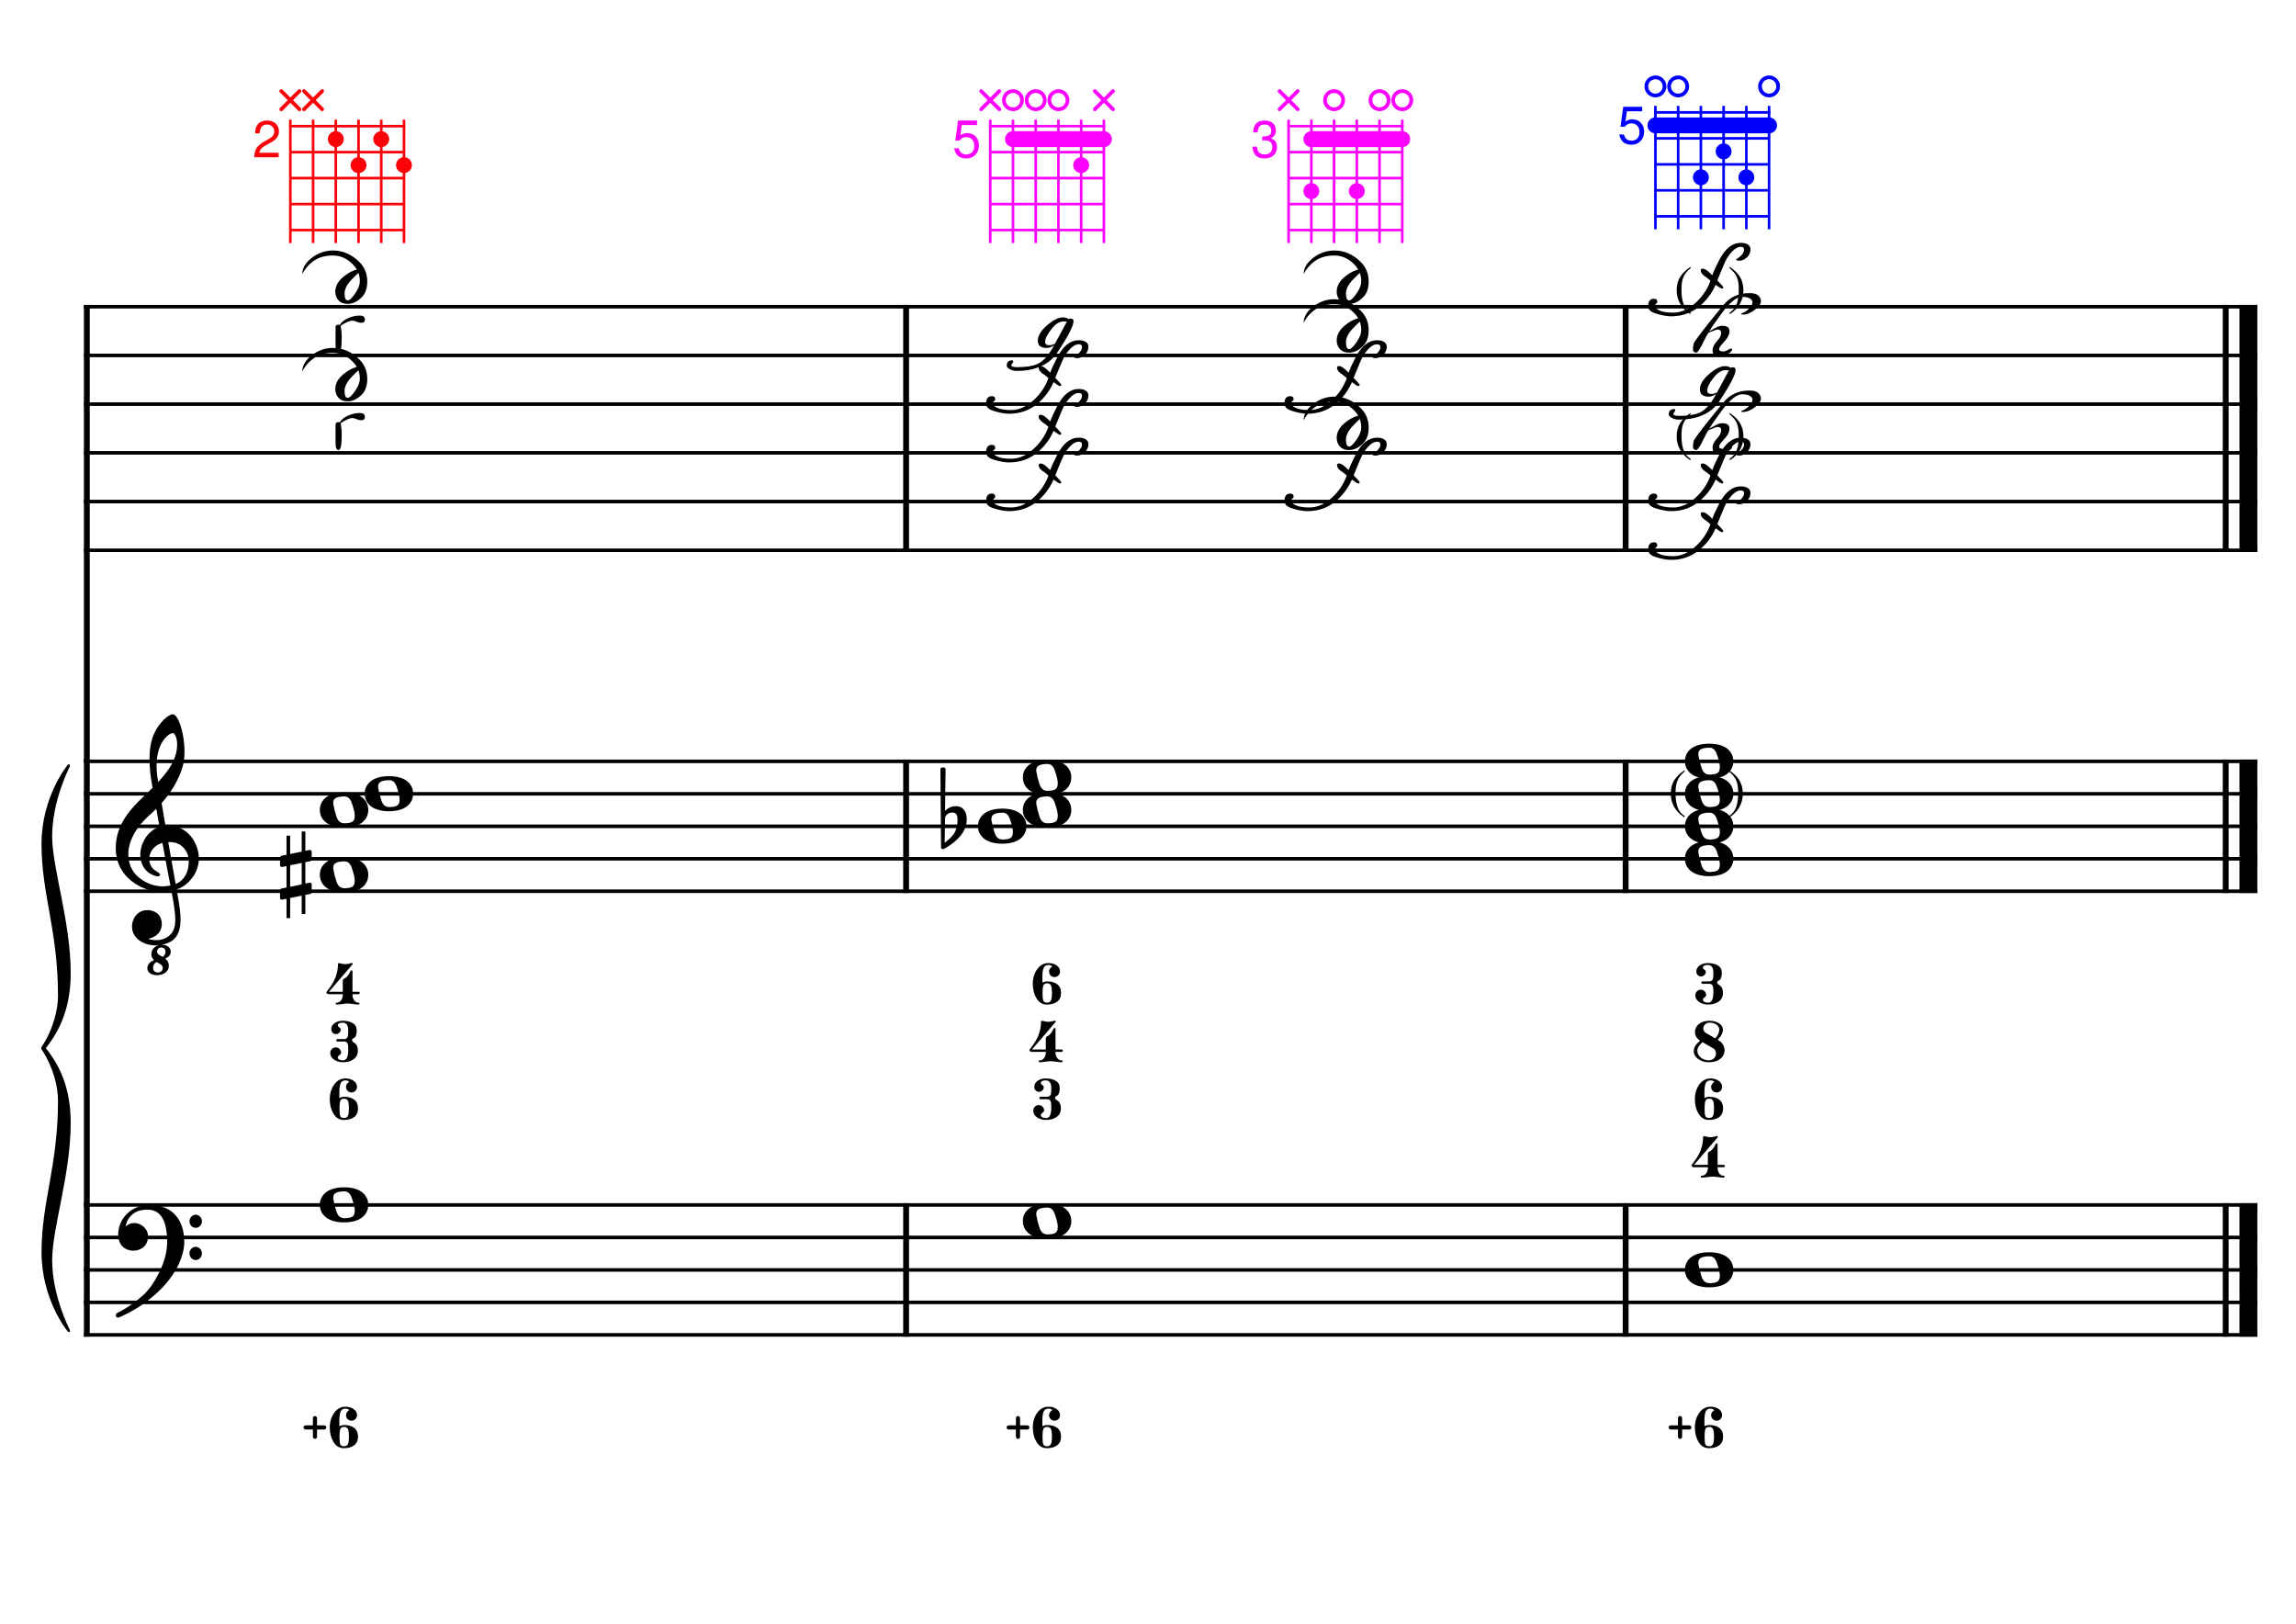<?xml version="1.0" encoding="UTF-8" standalone="no"?>
<svg width="4209.44px" height="2976.38px" viewBox="0 0 4209.44 2976.38"
 xmlns="http://www.w3.org/2000/svg" xmlns:xlink="http://www.w3.org/1999/xlink" version="1.2" baseProfile="tiny">
<title>Accords (32)</title>
<desc>Generated by MuseScore 3.6.2</desc>
<polyline class="StaffLines" fill="none" stroke="#000000" stroke-width="6.55" stroke-linejoin="bevel" points="153.819,562.22 4138.58,562.22"/>
<polyline class="StaffLines" fill="none" stroke="#000000" stroke-width="6.55" stroke-linejoin="bevel" points="153.819,651.511 4138.58,651.511"/>
<polyline class="StaffLines" fill="none" stroke="#000000" stroke-width="6.55" stroke-linejoin="bevel" points="153.819,740.803 4138.58,740.803"/>
<polyline class="StaffLines" fill="none" stroke="#000000" stroke-width="6.55" stroke-linejoin="bevel" points="153.819,830.094 4138.58,830.094"/>
<polyline class="StaffLines" fill="none" stroke="#000000" stroke-width="6.55" stroke-linejoin="bevel" points="153.819,919.386 4138.58,919.386"/>
<polyline class="StaffLines" fill="none" stroke="#000000" stroke-width="6.55" stroke-linejoin="bevel" points="153.819,1008.68 4138.58,1008.68"/>
<polyline class="StaffLines" fill="none" stroke="#000000" stroke-width="6.55" stroke-linejoin="bevel" points="153.819,1395.61 4138.58,1395.61"/>
<polyline class="StaffLines" fill="none" stroke="#000000" stroke-width="6.55" stroke-linejoin="bevel" points="153.819,1455.13 4138.58,1455.13"/>
<polyline class="StaffLines" fill="none" stroke="#000000" stroke-width="6.55" stroke-linejoin="bevel" points="153.819,1514.66 4138.58,1514.66"/>
<polyline class="StaffLines" fill="none" stroke="#000000" stroke-width="6.55" stroke-linejoin="bevel" points="153.819,1574.19 4138.58,1574.19"/>
<polyline class="StaffLines" fill="none" stroke="#000000" stroke-width="6.55" stroke-linejoin="bevel" points="153.819,1633.72 4138.58,1633.72"/>
<polyline class="StaffLines" fill="none" stroke="#000000" stroke-width="6.55" stroke-linejoin="bevel" points="153.819,2208.81 4138.58,2208.81"/>
<polyline class="StaffLines" fill="none" stroke="#000000" stroke-width="6.55" stroke-linejoin="bevel" points="153.819,2268.34 4138.58,2268.34"/>
<polyline class="StaffLines" fill="none" stroke="#000000" stroke-width="6.55" stroke-linejoin="bevel" points="153.819,2327.86 4138.58,2327.86"/>
<polyline class="StaffLines" fill="none" stroke="#000000" stroke-width="6.55" stroke-linejoin="bevel" points="153.819,2387.39 4138.58,2387.39"/>
<polyline class="StaffLines" fill="none" stroke="#000000" stroke-width="6.55" stroke-linejoin="bevel" points="153.819,2446.92 4138.58,2446.92"/>
<path class="Symbol" transform="matrix(2.381,0,0,2.381,3063.14,1455.13)" d="M0,-0.1 C0,7.7 4,14 10.4,18.1 L10.9,17.4 C7.5,14.8 6.3,13.3 5.2,10.1 C4.2,7.2 3.7,4 3.7,-0.2 C3.7,-8.1 4.8,-12.3 10.9,-17.4 L10.5,-18.1 C3.9,-13.6 0,-8.5 0,-0.1"/>
<path class="Symbol" transform="matrix(2.381,0,0,2.381,3177.9,1455.13)" d="M3.7,-0.2 C3.7,4 3.2,7.2 2.2,10.1 C1,13.3 -0.2,14.8 -3.6,17.4 L-3,18.1 C3.4,14.1 7.3,7.6 7.3,-0.1 C7.3,-8.4 3.4,-13.8 -3.2,-18.1 L-3.6,-17.4 C2.6,-12.4 3.7,-8.1 3.7,-0.2"/>
<path class="Symbol" transform="matrix(2.381,0,0,2.381,3073.98,800.33)" d="M0,-0.1 C0,7.7 4,14 10.4,18.1 L10.9,17.4 C7.5,14.8 6.3,13.3 5.2,10.1 C4.2,7.2 3.7,4 3.7,-0.2 C3.7,-8.1 4.8,-12.3 10.9,-17.4 L10.5,-18.1 C3.9,-13.6 0,-8.5 0,-0.1"/>
<path class="Symbol" transform="matrix(2.381,0,0,2.381,3178.99,800.33)" d="M3.7,-0.2 C3.7,4 3.2,7.2 2.2,10.1 C1,13.3 -0.2,14.8 -3.6,17.4 L-3,18.1 C3.4,14.1 7.3,7.6 7.3,-0.1 C7.3,-8.4 3.4,-13.8 -3.2,-18.1 L-3.6,-17.4 C2.6,-12.4 3.7,-8.1 3.7,-0.2"/>
<path class="Symbol" transform="matrix(2.381,0,0,2.381,3073.98,532.456)" d="M0,-0.1 C0,7.7 4,14 10.4,18.1 L10.9,17.4 C7.5,14.8 6.3,13.3 5.2,10.1 C4.2,7.2 3.7,4 3.7,-0.2 C3.7,-8.1 4.8,-12.3 10.9,-17.4 L10.5,-18.1 C3.9,-13.6 0,-8.5 0,-0.1"/>
<path class="Symbol" transform="matrix(2.381,0,0,2.381,3178.99,532.456)" d="M3.7,-0.2 C3.7,4 3.2,7.2 2.2,10.1 C1,13.3 -0.2,14.8 -3.6,17.4 L-3,18.1 C3.4,14.1 7.3,7.6 7.3,-0.1 C7.3,-8.4 3.4,-13.8 -3.2,-18.1 L-3.6,-17.4 C2.6,-12.4 3.7,-8.1 3.7,-0.2"/>
<polyline class="BarLine" fill="none" stroke="#000000" stroke-width="10.71" stroke-linejoin="bevel" points="159.176,2205.54 159.176,2450.19"/>
<polyline class="BarLine" fill="none" stroke="#000000" stroke-width="10.71" stroke-linejoin="bevel" points="1661.23,2205.54 1661.23,2450.19"/>
<polyline class="BarLine" fill="none" stroke="#000000" stroke-width="10.71" stroke-linejoin="bevel" points="2980.4,2205.54 2980.4,2450.19"/>
<polyline class="BarLine" fill="none" stroke="#000000" stroke-width="10.71" stroke-linejoin="bevel" points="4080.54,2205.54 4080.54,2450.19"/>
<polyline class="BarLine" fill="none" stroke="#000000" stroke-width="32.74" stroke-linejoin="bevel" points="4122.21,2205.54 4122.21,2450.19"/>
<polyline class="BarLine" fill="none" stroke="#000000" stroke-width="10.71" stroke-linejoin="bevel" points="159.176,1392.33 159.176,2208.81"/>
<polyline class="BarLine" fill="none" stroke="#000000" stroke-width="10.71" stroke-linejoin="bevel" points="1661.23,1392.33 1661.23,1636.99"/>
<polyline class="BarLine" fill="none" stroke="#000000" stroke-width="10.71" stroke-linejoin="bevel" points="2980.4,1392.33 2980.4,1636.99"/>
<polyline class="BarLine" fill="none" stroke="#000000" stroke-width="10.71" stroke-linejoin="bevel" points="4080.54,1392.33 4080.54,1636.99"/>
<polyline class="BarLine" fill="none" stroke="#000000" stroke-width="32.74" stroke-linejoin="bevel" points="4122.21,1392.33 4122.21,1636.99"/>
<polyline class="BarLine" fill="none" stroke="#000000" stroke-width="10.71" stroke-linejoin="bevel" points="159.176,558.946 159.176,1395.61"/>
<polyline class="BarLine" fill="none" stroke="#000000" stroke-width="10.71" stroke-linejoin="bevel" points="1661.23,558.946 1661.23,1011.95"/>
<polyline class="BarLine" fill="none" stroke="#000000" stroke-width="10.71" stroke-linejoin="bevel" points="2980.4,558.946 2980.4,1011.95"/>
<polyline class="BarLine" fill="none" stroke="#000000" stroke-width="10.71" stroke-linejoin="bevel" points="4080.54,558.946 4080.54,1011.95"/>
<polyline class="BarLine" fill="none" stroke="#000000" stroke-width="32.74" stroke-linejoin="bevel" points="4122.21,558.946 4122.21,1011.95"/>
<path class="Accidental" transform="matrix(2.381,0,0,2.381,513.384,1603.95)" d="M23.3,-10.6 C23.9,-10.7 24.4,-11.4 24.4,-12 L24.4,-17.9 C24.4,-18.7 23.8,-19.3 23,-19.3 L22.8,-19.3 L19.5,-18.6 L19.5,-33.5 L16.7,-33.5 L16.7,-18 L7.8,-16.2 L7.8,-30.3 L5,-30.3 L5,-15.6 L1.1,-14.8 C0.5,-14.7 0,-14 0,-13.4 L0,-13.2 L0,-7.4 L0,-7.6 C0,-6.8 0.6,-6.2 1.4,-6.2 L1.7,-6.2 L5,-6.9 L5,9.6 L1.1,10.4 C0.5,10.5 0,11.2 0,11.8 L0,17.6 C0,18.4 0.6,19 1.4,19 L1.7,19 L5,18.3 L5,33.2 L7.8,33.2 L7.8,17.7 L16.7,15.9 L16.7,30 L19.5,30 L19.5,15.3 L23.3,14.6 C23.9,14.5 24.4,13.8 24.4,13.2 L24.4,7.3 C24.4,6.5 23.8,5.9 23,5.9 L22.8,5.9 L19.5,6.6 L19.5,-9.9 L23.3,-10.6 M7.8,9.1 L7.8,-7.5 L16.7,-9.3 L16.7,7.2 L7.8,9.1 "/>
<path class="Accidental" transform="matrix(2.381,0,0,2.381,1724.09,1514.66)" d="M20.1,-7.9 C19.5,-11.8 17.1,-15.5 12,-15.5 C7,-15.5 4.1,-12.4 3.6,-11.8 L4,-43.9 C4,-44.7 3.4,-45.3 2.6,-45.3 L1.4,-45.3 C0.6,-45.3 0,-44.7 0,-43.9 L0.5,16.2 C0.5,17 1.1,17.6 1.9,17.6 C2.1,17.6 2.5,17.5 2.7,17.4 C3.1,17.2 9.6,14 15,7.9 C18.8,3.6 20.3,-1.3 20.3,-5.4 C20.3,-6.3 20.2,-7.1 20.1,-7.9 M13.2,-4 C13.2,-2.5 12.8,2.1 10.3,5.9 C8.6,8.5 5.2,11.2 3.3,12.7 L3.6,-6.8 C3.8,-7.7 5.3,-10.6 9.3,-10.6 C12.9,-10.6 13.2,-7.2 13.2,-5.1 L13.2,-4 "/>
<path class="Note" transform="matrix(2.381,0,0,2.381,586.361,2208.81)" d="M18.7,-13.6 C4.9,-13.6 0,-6.6 0,-0.1 C0,6.4 4.9,13.4 18.7,13.4 C32.5,13.4 37.3,6.4 37.3,-0.1 C37.3,-6.6 32.5,-13.6 18.7,-13.6 M10.4,-4.5 C10.3,-4.9 10.3,-5.3 10.3,-5.7 C10.3,-6.5 10.5,-7.3 10.9,-8 C11.6,-9 12.8,-9.7 14.3,-10 C15.6,-10.3 16.3,-10.5 18.9,-10.5 L19,-10.5 C23,-10.5 24.3,-6.8 25.4,-3 L25.7,-2 C26.5,0.6 26.9,2.8 26.9,4.5 C26.9,5.7 26.7,6.8 26.3,7.6 C25.7,8.7 24.7,9.4 23,9.8 C22.1,10 20.6,10.1 20.6,10.1 C20.1,10.1 19.7,10.2 19.3,10.2 C16.1,10.2 14.1,9 12.7,4.7 C11.5,1 11.3,-0.1 10.4,-4.5"/>
<path class="Note" transform="matrix(2.381,0,0,2.381,1875.28,2238.57)" d="M18.7,-13.6 C4.9,-13.6 0,-6.6 0,-0.1 C0,6.4 4.9,13.4 18.7,13.4 C32.5,13.4 37.3,6.4 37.3,-0.1 C37.3,-6.6 32.5,-13.6 18.7,-13.6 M10.4,-4.5 C10.3,-4.9 10.3,-5.3 10.3,-5.7 C10.3,-6.5 10.5,-7.3 10.9,-8 C11.6,-9 12.8,-9.7 14.3,-10 C15.6,-10.3 16.3,-10.5 18.9,-10.5 L19,-10.5 C23,-10.5 24.3,-6.8 25.4,-3 L25.7,-2 C26.5,0.6 26.9,2.8 26.9,4.5 C26.9,5.7 26.7,6.8 26.3,7.6 C25.7,8.7 24.7,9.4 23,9.8 C22.1,10 20.6,10.1 20.6,10.1 C20.1,10.1 19.7,10.2 19.3,10.2 C16.1,10.2 14.1,9 12.7,4.7 C11.5,1 11.3,-0.1 10.4,-4.5"/>
<path class="Note" transform="matrix(2.381,0,0,2.381,3089.09,2327.86)" d="M18.7,-13.6 C4.9,-13.6 0,-6.6 0,-0.1 C0,6.4 4.9,13.4 18.7,13.4 C32.5,13.4 37.3,6.4 37.3,-0.1 C37.3,-6.6 32.5,-13.6 18.7,-13.6 M10.4,-4.5 C10.3,-4.9 10.3,-5.3 10.3,-5.7 C10.3,-6.5 10.5,-7.3 10.9,-8 C11.6,-9 12.8,-9.7 14.3,-10 C15.6,-10.3 16.3,-10.5 18.9,-10.5 L19,-10.5 C23,-10.5 24.3,-6.8 25.4,-3 L25.7,-2 C26.5,0.6 26.9,2.8 26.9,4.5 C26.9,5.7 26.7,6.8 26.3,7.6 C25.7,8.7 24.7,9.4 23,9.8 C22.1,10 20.6,10.1 20.6,10.1 C20.1,10.1 19.7,10.2 19.3,10.2 C16.1,10.2 14.1,9 12.7,4.7 C11.5,1 11.3,-0.1 10.4,-4.5"/>
<path class="Note" transform="matrix(2.381,0,0,2.381,586.361,1603.95)" d="M18.7,-13.6 C4.9,-13.6 0,-6.6 0,-0.1 C0,6.4 4.9,13.4 18.7,13.4 C32.5,13.4 37.3,6.4 37.3,-0.1 C37.3,-6.6 32.5,-13.6 18.7,-13.6 M10.4,-4.5 C10.3,-4.9 10.3,-5.3 10.3,-5.7 C10.3,-6.5 10.5,-7.3 10.9,-8 C11.6,-9 12.8,-9.7 14.3,-10 C15.6,-10.3 16.3,-10.5 18.9,-10.5 L19,-10.5 C23,-10.5 24.3,-6.8 25.4,-3 L25.7,-2 C26.5,0.6 26.9,2.8 26.9,4.5 C26.9,5.7 26.7,6.8 26.3,7.6 C25.7,8.7 24.7,9.4 23,9.8 C22.1,10 20.6,10.1 20.6,10.1 C20.1,10.1 19.7,10.2 19.3,10.2 C16.1,10.2 14.1,9 12.7,4.7 C11.5,1 11.3,-0.1 10.4,-4.5"/>
<path class="Note" transform="matrix(2.381,0,0,2.381,586.361,1484.9)" d="M18.7,-13.6 C4.9,-13.6 0,-6.6 0,-0.1 C0,6.4 4.9,13.4 18.7,13.4 C32.5,13.4 37.3,6.4 37.3,-0.1 C37.3,-6.6 32.5,-13.6 18.7,-13.6 M10.4,-4.5 C10.3,-4.9 10.3,-5.3 10.3,-5.7 C10.3,-6.5 10.5,-7.3 10.9,-8 C11.6,-9 12.8,-9.7 14.3,-10 C15.6,-10.3 16.3,-10.5 18.9,-10.5 L19,-10.5 C23,-10.5 24.3,-6.8 25.4,-3 L25.7,-2 C26.5,0.6 26.9,2.8 26.9,4.5 C26.9,5.7 26.7,6.8 26.3,7.6 C25.7,8.7 24.7,9.4 23,9.8 C22.1,10 20.6,10.1 20.6,10.1 C20.1,10.1 19.7,10.2 19.3,10.2 C16.1,10.2 14.1,9 12.7,4.7 C11.5,1 11.3,-0.1 10.4,-4.5"/>
<path class="Note" transform="matrix(2.381,0,0,2.381,668.621,1455.13)" d="M18.7,-13.6 C4.9,-13.6 0,-6.6 0,-0.1 C0,6.4 4.9,13.4 18.7,13.4 C32.5,13.4 37.3,6.4 37.3,-0.1 C37.3,-6.6 32.5,-13.6 18.7,-13.6 M10.4,-4.5 C10.3,-4.9 10.3,-5.3 10.3,-5.7 C10.3,-6.5 10.5,-7.3 10.9,-8 C11.6,-9 12.8,-9.7 14.3,-10 C15.6,-10.3 16.3,-10.5 18.9,-10.5 L19,-10.5 C23,-10.5 24.3,-6.8 25.4,-3 L25.7,-2 C26.5,0.6 26.9,2.8 26.9,4.5 C26.9,5.7 26.7,6.8 26.3,7.6 C25.7,8.7 24.7,9.4 23,9.8 C22.1,10 20.6,10.1 20.6,10.1 C20.1,10.1 19.7,10.2 19.3,10.2 C16.1,10.2 14.1,9 12.7,4.7 C11.5,1 11.3,-0.1 10.4,-4.5"/>
<path class="Note" transform="matrix(2.381,0,0,2.381,1793.03,1514.66)" d="M18.7,-13.6 C4.9,-13.6 0,-6.6 0,-0.1 C0,6.4 4.9,13.4 18.7,13.4 C32.5,13.4 37.3,6.4 37.3,-0.1 C37.3,-6.6 32.5,-13.6 18.7,-13.6 M10.4,-4.5 C10.3,-4.9 10.3,-5.3 10.3,-5.7 C10.3,-6.5 10.5,-7.3 10.9,-8 C11.6,-9 12.8,-9.7 14.3,-10 C15.6,-10.3 16.3,-10.5 18.9,-10.5 L19,-10.5 C23,-10.5 24.3,-6.8 25.4,-3 L25.7,-2 C26.5,0.6 26.9,2.8 26.9,4.5 C26.9,5.7 26.7,6.8 26.3,7.6 C25.7,8.7 24.7,9.4 23,9.8 C22.1,10 20.6,10.1 20.6,10.1 C20.1,10.1 19.7,10.2 19.3,10.2 C16.1,10.2 14.1,9 12.7,4.7 C11.5,1 11.3,-0.1 10.4,-4.5"/>
<path class="Note" transform="matrix(2.381,0,0,2.381,1875.28,1484.9)" d="M18.7,-13.6 C4.9,-13.6 0,-6.6 0,-0.1 C0,6.4 4.9,13.4 18.7,13.4 C32.5,13.4 37.3,6.4 37.3,-0.1 C37.3,-6.6 32.5,-13.6 18.7,-13.6 M10.4,-4.5 C10.3,-4.9 10.3,-5.3 10.3,-5.7 C10.3,-6.5 10.5,-7.3 10.9,-8 C11.6,-9 12.8,-9.7 14.3,-10 C15.6,-10.3 16.3,-10.5 18.9,-10.5 L19,-10.5 C23,-10.5 24.3,-6.8 25.4,-3 L25.7,-2 C26.5,0.6 26.9,2.8 26.9,4.5 C26.9,5.7 26.7,6.8 26.3,7.6 C25.7,8.7 24.7,9.4 23,9.8 C22.1,10 20.6,10.1 20.6,10.1 C20.1,10.1 19.7,10.2 19.3,10.2 C16.1,10.2 14.1,9 12.7,4.7 C11.5,1 11.3,-0.1 10.4,-4.5"/>
<path class="Note" transform="matrix(2.381,0,0,2.381,1875.28,1425.37)" d="M18.7,-13.6 C4.9,-13.6 0,-6.6 0,-0.1 C0,6.4 4.9,13.4 18.7,13.4 C32.5,13.4 37.3,6.4 37.3,-0.1 C37.3,-6.6 32.5,-13.6 18.7,-13.6 M10.4,-4.5 C10.3,-4.9 10.3,-5.3 10.3,-5.7 C10.3,-6.5 10.5,-7.3 10.9,-8 C11.6,-9 12.8,-9.7 14.3,-10 C15.6,-10.3 16.3,-10.5 18.9,-10.5 L19,-10.5 C23,-10.5 24.3,-6.8 25.4,-3 L25.7,-2 C26.5,0.6 26.9,2.8 26.9,4.5 C26.9,5.7 26.7,6.8 26.3,7.6 C25.7,8.7 24.7,9.4 23,9.8 C22.1,10 20.6,10.1 20.6,10.1 C20.1,10.1 19.7,10.2 19.3,10.2 C16.1,10.2 14.1,9 12.7,4.7 C11.5,1 11.3,-0.1 10.4,-4.5"/>
<path class="Note" transform="matrix(2.381,0,0,2.381,3089.09,1574.19)" d="M18.7,-13.6 C4.9,-13.6 0,-6.6 0,-0.1 C0,6.4 4.9,13.4 18.7,13.4 C32.5,13.4 37.3,6.4 37.3,-0.1 C37.3,-6.6 32.5,-13.6 18.7,-13.6 M10.4,-4.5 C10.3,-4.9 10.3,-5.3 10.3,-5.7 C10.3,-6.5 10.5,-7.3 10.9,-8 C11.6,-9 12.8,-9.7 14.3,-10 C15.6,-10.3 16.3,-10.5 18.9,-10.5 L19,-10.5 C23,-10.5 24.3,-6.8 25.4,-3 L25.7,-2 C26.5,0.6 26.9,2.8 26.9,4.5 C26.9,5.7 26.7,6.8 26.3,7.6 C25.7,8.7 24.7,9.4 23,9.8 C22.1,10 20.6,10.1 20.6,10.1 C20.1,10.1 19.7,10.2 19.3,10.2 C16.1,10.2 14.1,9 12.7,4.7 C11.5,1 11.3,-0.1 10.4,-4.5"/>
<path class="Note" transform="matrix(2.381,0,0,2.381,3089.09,1514.66)" d="M18.7,-13.6 C4.9,-13.6 0,-6.6 0,-0.1 C0,6.4 4.9,13.4 18.7,13.4 C32.5,13.4 37.3,6.4 37.3,-0.1 C37.3,-6.6 32.5,-13.6 18.7,-13.6 M10.4,-4.5 C10.3,-4.9 10.3,-5.3 10.3,-5.7 C10.3,-6.5 10.5,-7.3 10.9,-8 C11.6,-9 12.8,-9.7 14.3,-10 C15.6,-10.3 16.3,-10.5 18.9,-10.5 L19,-10.5 C23,-10.5 24.3,-6.8 25.4,-3 L25.7,-2 C26.5,0.6 26.9,2.8 26.9,4.5 C26.9,5.7 26.7,6.8 26.3,7.6 C25.7,8.7 24.7,9.4 23,9.8 C22.1,10 20.6,10.1 20.6,10.1 C20.1,10.1 19.7,10.2 19.3,10.2 C16.1,10.2 14.1,9 12.7,4.7 C11.5,1 11.3,-0.1 10.4,-4.5"/>
<path class="Note" transform="matrix(2.381,0,0,2.381,3089.09,1455.13)" d="M18.7,-13.6 C4.9,-13.6 0,-6.6 0,-0.1 C0,6.4 4.9,13.4 18.7,13.4 C32.5,13.4 37.3,6.4 37.3,-0.1 C37.3,-6.6 32.5,-13.6 18.7,-13.6 M10.4,-4.5 C10.3,-4.9 10.3,-5.3 10.3,-5.7 C10.3,-6.5 10.5,-7.3 10.9,-8 C11.6,-9 12.8,-9.7 14.3,-10 C15.6,-10.3 16.3,-10.5 18.9,-10.5 L19,-10.5 C23,-10.5 24.3,-6.8 25.4,-3 L25.7,-2 C26.5,0.6 26.9,2.8 26.9,4.5 C26.9,5.7 26.7,6.8 26.3,7.6 C25.7,8.7 24.7,9.4 23,9.8 C22.1,10 20.6,10.1 20.6,10.1 C20.1,10.1 19.7,10.2 19.3,10.2 C16.1,10.2 14.1,9 12.7,4.7 C11.5,1 11.3,-0.1 10.4,-4.5"/>
<path class="Note" transform="matrix(2.381,0,0,2.381,3089.09,1395.61)" d="M18.7,-13.6 C4.9,-13.6 0,-6.6 0,-0.1 C0,6.4 4.9,13.4 18.7,13.4 C32.5,13.4 37.3,6.4 37.3,-0.1 C37.3,-6.6 32.5,-13.6 18.7,-13.6 M10.4,-4.5 C10.3,-4.9 10.3,-5.3 10.3,-5.7 C10.3,-6.5 10.5,-7.3 10.9,-8 C11.6,-9 12.8,-9.7 14.3,-10 C15.6,-10.3 16.3,-10.5 18.9,-10.5 L19,-10.5 C23,-10.5 24.3,-6.8 25.4,-3 L25.7,-2 C26.5,0.6 26.9,2.8 26.9,4.5 C26.9,5.7 26.7,6.8 26.3,7.6 C25.7,8.7 24.7,9.4 23,9.8 C22.1,10 20.6,10.1 20.6,10.1 C20.1,10.1 19.7,10.2 19.3,10.2 C16.1,10.2 14.1,9 12.7,4.7 C11.5,1 11.3,-0.1 10.4,-4.5"/>
<path class="Note" d="M620.904,646.33 C617.108,646.33 615.209,642.262 615.209,634.128 L615.209,600.078 C615.209,596.824 616.798,595.197 619.974,595.197 C621.369,595.197 622.415,595.313 623.112,595.546 C625.591,591.207 629.658,587.566 635.314,584.622 C643.216,580.516 651.235,578.463 659.37,578.463 C665.8,578.463 669.015,580.864 669.015,585.668 C669.015,589.696 666.846,591.711 662.507,591.711 C659.408,591.711 656.464,591.013 653.675,589.619 C651.196,588.379 648.562,587.76 645.773,587.76 C640.97,587.76 633.881,590.897 624.506,597.173 C625.823,603.448 626.482,610.769 626.482,619.136 C626.482,637.265 624.623,646.33 620.904,646.33"/>
<path class="Note" d="M620.904,824.913 C617.108,824.913 615.209,820.845 615.209,812.71 L615.209,778.661 C615.209,775.407 616.798,773.78 619.974,773.78 C621.369,773.78 622.415,773.896 623.112,774.128 C625.591,769.79 629.658,766.149 635.314,763.205 C643.216,759.098 651.235,757.045 659.37,757.045 C665.8,757.045 669.015,759.447 669.015,764.25 C669.015,768.279 666.846,770.293 662.507,770.293 C659.408,770.293 656.464,769.596 653.675,768.202 C651.196,766.962 648.562,766.342 645.773,766.342 C640.97,766.342 633.881,769.48 624.506,775.755 C625.823,782.031 626.482,789.352 626.482,797.719 C626.482,815.848 624.623,824.913 620.904,824.913"/>
<path class="Note" d="M554.092,502.419 C554.401,490.721 560.871,480.339 573.499,471.275 C584.733,463.218 597.012,459.189 610.338,459.189 C629.009,459.189 645.472,466.51 659.727,481.153 C668.792,490.527 673.324,502.148 673.324,516.016 C673.324,528.489 669.993,538.057 663.33,544.72 C655.195,552.932 646.595,557.039 637.531,557.039 C631.333,557.039 626.53,555.644 623.121,552.855 C617.543,548.284 614.754,542.164 614.754,534.494 C614.754,524.577 619.712,515.512 629.629,507.3 C637.763,500.56 645.937,496.144 654.149,494.052 C651.98,490.333 649.23,486.847 645.898,483.593 C635.517,473.444 623.741,468.37 610.57,468.37 C596.857,468.37 585.507,471.352 576.52,477.318 C567.223,483.438 559.747,491.805 554.092,502.419 M657.054,500.211 C652.793,504.163 648.532,508.385 644.271,512.878 C635.904,521.71 631.72,530.078 631.72,537.98 C631.72,546.425 633.657,550.647 637.531,550.647 C641.017,550.647 645.898,545.882 652.174,536.353 C657.209,528.761 659.727,521.788 659.727,515.435 C659.727,510.012 658.836,504.937 657.054,500.211"/>
<path class="Note" d="M554.092,681.002 C554.401,669.303 560.871,658.922 573.499,649.858 C584.733,641.8 597.012,637.772 610.338,637.772 C629.009,637.772 645.472,645.093 659.727,659.735 C668.792,669.11 673.324,680.731 673.324,694.599 C673.324,707.072 669.993,716.64 663.33,723.303 C655.195,731.515 646.595,735.621 637.531,735.621 C631.333,735.621 626.53,734.227 623.121,731.438 C617.543,726.867 614.754,720.746 614.754,713.076 C614.754,703.16 619.712,694.095 629.629,685.883 C637.763,679.143 645.937,674.727 654.149,672.635 C651.98,668.916 649.23,665.43 645.898,662.176 C635.517,652.027 623.741,646.952 610.57,646.952 C596.857,646.952 585.507,649.935 576.52,655.9 C567.223,662.021 559.747,670.388 554.092,681.002 M657.054,678.794 C652.793,682.745 648.532,686.968 644.271,691.461 C635.904,700.293 631.72,708.66 631.72,716.563 C631.72,725.007 633.657,729.23 637.531,729.23 C641.017,729.23 645.898,724.465 652.174,714.936 C657.209,707.343 659.727,700.371 659.727,694.018 C659.727,688.594 658.836,683.52 657.054,678.794"/>
<path class="Note" d="M1968.98,832.856 C1973.32,829.912 1976.46,827.472 1978.39,825.535 C1981.96,821.739 1983.74,818.252 1983.74,815.076 C1983.74,811.435 1981.72,809.614 1977.69,809.614 C1969.87,809.614 1961.5,816.509 1952.59,830.3 C1949.88,834.483 1943.92,848.119 1934.7,871.206 C1942.06,878.798 1945.74,883.098 1945.74,884.105 C1945.74,885.5 1944.85,886.197 1943.06,886.197 C1941.67,886.197 1937.83,883.834 1931.56,879.108 C1924.74,894.99 1914.4,908.548 1900.53,919.782 C1886.35,931.248 1869.43,936.981 1849.75,936.981 C1842.23,936.981 1832.82,935.238 1821.51,931.752 C1812.44,928.963 1807.91,924.508 1807.91,918.387 C1807.91,909.323 1811.4,904.791 1818.37,904.791 C1822.55,904.791 1824.65,906.728 1824.65,910.601 C1824.65,911.841 1823.68,913.158 1821.74,914.553 C1820.73,915.25 1820.23,916.606 1820.23,918.62 C1820.23,921.022 1822.9,923.501 1828.25,926.057 C1834.06,928.846 1842.58,930.241 1853.81,930.241 C1868.3,930.241 1882.29,923.966 1895.77,911.415 C1908.01,900.026 1916.8,886.778 1922.15,871.671 C1920.05,869.966 1917.81,868.107 1915.41,866.093 C1907.97,861.677 1904.25,857.144 1904.25,852.496 C1904.25,850.559 1905.53,849.591 1908.08,849.591 C1911.49,849.591 1916.1,852.496 1921.91,858.306 C1923.15,859.546 1924.32,860.708 1925.4,861.793 C1928.11,854.355 1932.45,844.903 1938.42,833.437 C1949.18,812.674 1962.28,802.293 1977.69,802.293 C1983.2,802.293 1987.53,803.339 1990.71,805.43 C1993.89,807.522 1995.48,810.389 1995.48,814.03 C1995.48,819.841 1993.34,824.76 1989.08,828.789 C1984.67,832.972 1980.06,835.064 1975.25,835.064 C1971.07,835.064 1968.98,834.328 1968.98,832.856"/>
<path class="Note" d="M1968.17,588.573 C1968.17,597.483 1958.02,617.045 1937.72,647.26 C1929.66,659.268 1918.08,668.061 1902.97,673.639 C1891.82,677.823 1878.92,679.915 1864.27,679.915 C1859.55,679.915 1855.36,678.946 1851.72,677.01 C1847.69,674.918 1845.68,672.632 1845.68,670.153 C1845.68,663.723 1849.13,660.508 1856.02,660.508 C1857.03,660.508 1857.53,661.127 1857.53,662.367 C1857.53,663.452 1857.03,664.652 1856.02,665.97 C1854.78,667.596 1854.16,668.797 1854.16,669.572 C1854.16,671.896 1857.65,673.058 1864.62,673.058 C1880.27,673.058 1892.63,671.16 1901.69,667.364 C1911.14,663.49 1920.56,653.612 1929.93,637.73 L1932.61,632.733 C1928.11,636.142 1923.66,637.846 1919.24,637.846 C1908.24,637.846 1902.74,633.392 1902.74,624.482 C1902.74,614.875 1909.21,604.765 1922.15,594.151 C1932.3,585.939 1941.32,581.833 1949.22,581.833 C1953.17,581.833 1956.47,582.879 1959.1,584.97 C1960.03,584.273 1961.19,583.925 1962.59,583.925 C1966.31,583.925 1968.17,585.474 1968.17,588.573 M1934,630.293 L1955.96,589.735 C1954.26,589.348 1952.36,589.154 1950.27,589.154 C1942.75,589.154 1935.47,593.531 1928.42,602.286 C1920.21,612.512 1916.1,620.686 1916.1,626.806 C1916.1,630.835 1918.78,632.849 1924.12,632.849 C1926.68,632.849 1929.97,631.997 1934,630.293"/>
<path class="Note" d="M1968.98,743.565 C1973.32,740.621 1976.46,738.18 1978.39,736.244 C1981.96,732.447 1983.74,728.961 1983.74,725.785 C1983.74,722.143 1981.72,720.323 1977.69,720.323 C1969.87,720.323 1961.5,727.218 1952.59,741.008 C1949.88,745.192 1943.92,758.827 1934.7,781.914 C1942.06,789.507 1945.74,793.807 1945.74,794.814 C1945.74,796.208 1944.85,796.906 1943.06,796.906 C1941.67,796.906 1937.83,794.543 1931.56,789.817 C1924.74,805.699 1914.4,819.257 1900.53,830.491 C1886.35,841.957 1869.43,847.69 1849.75,847.69 C1842.23,847.69 1832.82,845.947 1821.51,842.46 C1812.44,839.671 1807.91,835.217 1807.91,829.096 C1807.91,820.032 1811.4,815.499 1818.37,815.499 C1822.55,815.499 1824.65,817.436 1824.65,821.31 C1824.65,822.55 1823.68,823.867 1821.74,825.261 C1820.73,825.958 1820.23,827.314 1820.23,829.329 C1820.23,831.73 1822.9,834.209 1828.25,836.766 C1834.06,839.555 1842.58,840.95 1853.81,840.95 C1868.3,840.95 1882.29,834.674 1895.77,822.123 C1908.01,810.735 1916.8,797.487 1922.15,782.379 C1920.05,780.675 1917.81,778.816 1915.41,776.801 C1907.97,772.385 1904.25,767.853 1904.25,763.205 C1904.25,761.268 1905.53,760.299 1908.08,760.299 C1911.49,760.299 1916.1,763.205 1921.91,769.015 C1923.15,770.255 1924.32,771.417 1925.4,772.501 C1928.11,765.064 1932.45,755.612 1938.42,744.146 C1949.18,723.383 1962.28,713.001 1977.69,713.001 C1983.2,713.001 1987.53,714.047 1990.71,716.139 C1993.89,718.231 1995.48,721.097 1995.48,724.739 C1995.48,730.549 1993.34,735.469 1989.08,739.497 C1984.67,743.681 1980.06,745.773 1975.25,745.773 C1971.07,745.773 1968.98,745.037 1968.98,743.565"/>
<path class="Note" d="M1968.98,654.274 C1973.32,651.33 1976.46,648.889 1978.39,646.952 C1981.96,643.156 1983.74,639.67 1983.74,636.493 C1983.74,632.852 1981.72,631.031 1977.69,631.031 C1969.87,631.031 1961.5,637.927 1952.59,651.717 C1949.88,655.9 1943.92,669.536 1934.7,692.623 C1942.06,700.216 1945.74,704.515 1945.74,705.523 C1945.74,706.917 1944.85,707.614 1943.06,707.614 C1941.67,707.614 1937.83,705.251 1931.56,700.525 C1924.74,716.408 1914.4,729.966 1900.53,741.199 C1886.35,752.665 1869.43,758.399 1849.75,758.399 C1842.23,758.399 1832.82,756.655 1821.51,753.169 C1812.44,750.38 1807.91,745.925 1807.91,739.805 C1807.91,730.74 1811.4,726.208 1818.37,726.208 C1822.55,726.208 1824.65,728.145 1824.65,732.019 C1824.65,733.258 1823.68,734.575 1821.74,735.97 C1820.73,736.667 1820.23,738.023 1820.23,740.037 C1820.23,742.439 1822.9,744.918 1828.25,747.475 C1834.06,750.264 1842.58,751.658 1853.81,751.658 C1868.3,751.658 1882.29,745.383 1895.77,732.832 C1908.01,721.443 1916.8,708.195 1922.15,693.088 C1920.05,691.384 1917.81,689.524 1915.41,687.51 C1907.97,683.094 1904.25,678.562 1904.25,673.913 C1904.25,671.976 1905.53,671.008 1908.08,671.008 C1911.49,671.008 1916.1,673.913 1921.91,679.724 C1923.15,680.963 1924.32,682.125 1925.4,683.21 C1928.11,675.773 1932.45,666.321 1938.42,654.855 C1949.18,634.092 1962.28,623.71 1977.69,623.71 C1983.2,623.71 1987.53,624.756 1990.71,626.848 C1993.89,628.94 1995.48,631.806 1995.48,635.447 C1995.48,641.258 1993.34,646.178 1989.08,650.206 C1984.67,654.39 1980.06,656.482 1975.25,656.482 C1971.07,656.482 1968.98,655.746 1968.98,654.274"/>
<path class="Note" d="M2516,832.856 C2520.34,829.912 2523.47,827.472 2525.41,825.535 C2528.97,821.739 2530.76,818.252 2530.76,815.076 C2530.76,811.435 2528.74,809.614 2524.71,809.614 C2516.89,809.614 2508.52,816.509 2499.61,830.3 C2496.9,834.483 2490.93,848.119 2481.72,871.206 C2489.08,878.798 2492.76,883.098 2492.76,884.105 C2492.76,885.5 2491.86,886.197 2490.08,886.197 C2488.69,886.197 2484.85,883.834 2478.58,879.108 C2471.76,894.99 2461.42,908.548 2447.55,919.782 C2433.37,931.248 2416.44,936.981 2396.76,936.981 C2389.25,936.981 2379.84,935.238 2368.53,931.752 C2359.46,928.963 2354.93,924.508 2354.93,918.387 C2354.93,909.323 2358.42,904.791 2365.39,904.791 C2369.57,904.791 2371.66,906.728 2371.66,910.601 C2371.66,911.841 2370.69,913.158 2368.76,914.553 C2367.75,915.25 2367.25,916.606 2367.25,918.62 C2367.25,921.022 2369.92,923.501 2375.27,926.057 C2381.08,928.846 2389.6,930.241 2400.83,930.241 C2415.32,930.241 2429.3,923.966 2442.78,911.415 C2455.03,900.026 2463.82,886.778 2469.16,871.671 C2467.07,869.966 2464.83,868.107 2462.42,866.093 C2454.99,861.677 2451.27,857.144 2451.27,852.496 C2451.27,850.559 2452.55,849.591 2455.1,849.591 C2458.51,849.591 2463.12,852.496 2468.93,858.306 C2470.17,859.546 2471.33,860.708 2472.42,861.793 C2475.13,854.355 2479.47,844.903 2485.43,833.437 C2496.2,812.674 2509.3,802.293 2524.71,802.293 C2530.21,802.293 2534.55,803.339 2537.73,805.43 C2540.91,807.522 2542.49,810.389 2542.49,814.03 C2542.49,819.841 2540.36,824.76 2536.1,828.789 C2531.69,832.972 2527.08,835.064 2522.27,835.064 C2518.09,835.064 2516,834.328 2516,832.856"/>
<path class="Note" d="M2390.03,591.711 C2390.34,580.012 2396.81,569.631 2409.44,560.566 C2420.67,552.509 2432.95,548.48 2446.28,548.48 C2464.95,548.48 2481.41,555.802 2495.67,570.444 C2504.73,579.818 2509.27,591.44 2509.27,605.307 C2509.27,617.781 2505.93,627.349 2499.27,634.011 C2491.14,642.224 2482.54,646.33 2473.47,646.33 C2467.28,646.33 2462.47,644.935 2459.06,642.146 C2453.48,637.575 2450.7,631.455 2450.7,623.785 C2450.7,613.868 2455.65,604.804 2465.57,596.592 C2473.71,589.851 2481.88,585.435 2490.09,583.344 C2487.92,579.625 2485.17,576.138 2481.84,572.885 C2471.46,562.735 2459.68,557.661 2446.51,557.661 C2432.8,557.661 2421.45,560.644 2412.46,566.609 C2403.17,572.73 2395.69,581.097 2390.03,591.711 M2493,589.503 C2488.74,593.454 2484.47,597.676 2480.21,602.17 C2471.85,611.002 2467.66,619.369 2467.66,627.271 C2467.66,635.716 2469.6,639.938 2473.47,639.938 C2476.96,639.938 2481.84,635.174 2488.12,625.644 C2493.15,618.052 2495.67,611.079 2495.67,604.726 C2495.67,599.303 2494.78,594.229 2493,589.503"/>
<path class="Note" d="M2390.03,770.293 C2390.34,758.595 2396.81,748.213 2409.44,739.149 C2420.67,731.092 2432.95,727.063 2446.28,727.063 C2464.95,727.063 2481.41,734.384 2495.67,749.027 C2504.73,758.401 2509.27,770.022 2509.27,783.89 C2509.27,796.363 2505.93,805.931 2499.27,812.594 C2491.14,820.806 2482.54,824.913 2473.47,824.913 C2467.28,824.913 2462.47,823.518 2459.06,820.729 C2453.48,816.158 2450.7,810.038 2450.7,802.368 C2450.7,792.451 2455.65,783.386 2465.57,775.174 C2473.71,768.434 2481.88,764.018 2490.09,761.926 C2487.92,758.207 2485.17,754.721 2481.84,751.467 C2471.46,741.318 2459.68,736.244 2446.51,736.244 C2432.8,736.244 2421.45,739.226 2412.46,745.192 C2403.17,751.312 2395.69,759.679 2390.03,770.293 M2493,768.085 C2488.74,772.037 2484.47,776.259 2480.21,780.752 C2471.85,789.584 2467.66,797.952 2467.66,805.854 C2467.66,814.299 2469.6,818.521 2473.47,818.521 C2476.96,818.521 2481.84,813.756 2488.12,804.227 C2493.15,796.635 2495.67,789.662 2495.67,783.309 C2495.67,777.886 2494.78,772.811 2493,768.085"/>
<path class="Note" d="M2390.03,502.419 C2390.34,490.721 2396.81,480.339 2409.44,471.275 C2420.67,463.218 2432.95,459.189 2446.28,459.189 C2464.95,459.189 2481.41,466.51 2495.67,481.153 C2504.73,490.527 2509.27,502.148 2509.27,516.016 C2509.27,528.489 2505.93,538.057 2499.27,544.72 C2491.14,552.932 2482.54,557.039 2473.47,557.039 C2467.28,557.039 2462.47,555.644 2459.06,552.855 C2453.48,548.284 2450.7,542.164 2450.7,534.494 C2450.7,524.577 2455.65,515.512 2465.57,507.3 C2473.71,500.56 2481.88,496.144 2490.09,494.052 C2487.92,490.333 2485.17,486.847 2481.84,483.593 C2471.46,473.444 2459.68,468.37 2446.51,468.37 C2432.8,468.37 2421.45,471.352 2412.46,477.318 C2403.17,483.438 2395.69,491.805 2390.03,502.419 M2493,500.211 C2488.74,504.163 2484.47,508.385 2480.21,512.878 C2471.85,521.71 2467.66,530.078 2467.66,537.98 C2467.66,546.425 2469.6,550.647 2473.47,550.647 C2476.96,550.647 2481.84,545.882 2488.12,536.353 C2493.15,528.761 2495.67,521.788 2495.67,515.435 C2495.67,510.012 2494.78,504.937 2493,500.211"/>
<path class="Note" d="M2516,654.274 C2520.34,651.33 2523.47,648.889 2525.41,646.952 C2528.97,643.156 2530.76,639.67 2530.76,636.493 C2530.76,632.852 2528.74,631.031 2524.71,631.031 C2516.89,631.031 2508.52,637.927 2499.61,651.717 C2496.9,655.9 2490.93,669.536 2481.72,692.623 C2489.08,700.216 2492.76,704.515 2492.76,705.523 C2492.76,706.917 2491.86,707.614 2490.08,707.614 C2488.69,707.614 2484.85,705.251 2478.58,700.525 C2471.76,716.408 2461.42,729.966 2447.55,741.199 C2433.37,752.665 2416.44,758.399 2396.76,758.399 C2389.25,758.399 2379.84,756.655 2368.53,753.169 C2359.46,750.38 2354.93,745.925 2354.93,739.805 C2354.93,730.74 2358.42,726.208 2365.39,726.208 C2369.57,726.208 2371.66,728.145 2371.66,732.019 C2371.66,733.258 2370.69,734.575 2368.76,735.97 C2367.75,736.667 2367.25,738.023 2367.25,740.037 C2367.25,742.439 2369.92,744.918 2375.27,747.475 C2381.08,750.264 2389.6,751.658 2400.83,751.658 C2415.32,751.658 2429.3,745.383 2442.78,732.832 C2455.03,721.443 2463.82,708.195 2469.16,693.088 C2467.07,691.384 2464.83,689.524 2462.42,687.51 C2454.99,683.094 2451.27,678.562 2451.27,673.913 C2451.27,671.976 2452.55,671.008 2455.1,671.008 C2458.51,671.008 2463.12,673.913 2468.93,679.724 C2470.17,680.963 2471.33,682.125 2472.42,683.21 C2475.13,675.773 2479.47,666.321 2485.43,654.855 C2496.2,634.092 2509.3,623.71 2524.71,623.71 C2530.21,623.71 2534.55,624.756 2537.73,626.848 C2540.91,628.94 2542.49,631.806 2542.49,635.447 C2542.49,641.258 2540.36,646.178 2536.1,650.206 C2531.69,654.39 2527.08,656.482 2522.27,656.482 C2518.09,656.482 2516,655.746 2516,654.274"/>
<path class="Note" d="M3182.79,922.148 C3187.13,919.204 3190.26,916.763 3192.2,914.826 C3195.76,911.03 3197.55,907.544 3197.55,904.367 C3197.55,900.726 3195.53,898.905 3191.5,898.905 C3183.68,898.905 3175.31,905.801 3166.4,919.591 C3163.69,923.775 3157.72,937.41 3148.5,960.497 C3155.86,968.09 3159.54,972.389 3159.54,973.397 C3159.54,974.791 3158.65,975.488 3156.87,975.488 C3155.48,975.488 3151.64,973.125 3145.37,968.4 C3138.55,984.282 3128.21,997.84 3114.34,1009.07 C3100.16,1020.54 3083.23,1026.27 3063.55,1026.27 C3056.04,1026.27 3046.63,1024.53 3035.32,1021.04 C3026.25,1018.25 3021.72,1013.8 3021.72,1007.68 C3021.72,998.614 3025.2,994.082 3032.18,994.082 C3036.36,994.082 3038.45,996.019 3038.45,999.893 C3038.45,1001.13 3037.48,1002.45 3035.55,1003.84 C3034.54,1004.54 3034.04,1005.9 3034.04,1007.91 C3034.04,1010.31 3036.71,1012.79 3042.06,1015.35 C3047.87,1018.14 3056.39,1019.53 3067.62,1019.53 C3082.11,1019.53 3096.09,1013.26 3109.57,1000.71 C3121.81,989.317 3130.61,976.069 3135.95,960.962 C3133.86,959.258 3131.62,957.398 3129.21,955.384 C3121.78,950.968 3118.06,946.436 3118.06,941.787 C3118.06,939.85 3119.34,938.882 3121.89,938.882 C3125.3,938.882 3129.91,941.787 3135.72,947.598 C3136.96,948.837 3138.12,949.999 3139.21,951.084 C3141.92,943.647 3146.26,934.195 3152.22,922.729 C3162.99,901.966 3176.09,891.584 3191.5,891.584 C3197,891.584 3201.34,892.63 3204.52,894.722 C3207.69,896.814 3209.28,899.68 3209.28,903.321 C3209.28,909.132 3207.15,914.052 3202.89,918.08 C3198.48,922.264 3193.87,924.356 3189.06,924.356 C3184.88,924.356 3182.79,923.62 3182.79,922.148"/>
<path class="Note" d="M3182.79,832.856 C3187.13,829.912 3190.26,827.472 3192.2,825.535 C3195.76,821.739 3197.55,818.252 3197.55,815.076 C3197.55,811.435 3195.53,809.614 3191.5,809.614 C3183.68,809.614 3175.31,816.509 3166.4,830.3 C3163.69,834.483 3157.72,848.119 3148.5,871.206 C3155.86,878.798 3159.54,883.098 3159.54,884.105 C3159.54,885.5 3158.65,886.197 3156.87,886.197 C3155.48,886.197 3151.64,883.834 3145.37,879.108 C3138.55,894.99 3128.21,908.548 3114.34,919.782 C3100.16,931.248 3083.23,936.981 3063.55,936.981 C3056.04,936.981 3046.63,935.238 3035.32,931.752 C3026.25,928.963 3021.72,924.508 3021.72,918.387 C3021.72,909.323 3025.2,904.791 3032.18,904.791 C3036.36,904.791 3038.45,906.728 3038.45,910.601 C3038.45,911.841 3037.48,913.158 3035.55,914.553 C3034.54,915.25 3034.04,916.606 3034.04,918.62 C3034.04,921.022 3036.71,923.501 3042.06,926.057 C3047.87,928.846 3056.39,930.241 3067.62,930.241 C3082.11,930.241 3096.09,923.966 3109.57,911.415 C3121.81,900.026 3130.61,886.778 3135.95,871.671 C3133.86,869.966 3131.62,868.107 3129.21,866.093 C3121.78,861.677 3118.06,857.144 3118.06,852.496 C3118.06,850.559 3119.34,849.591 3121.89,849.591 C3125.3,849.591 3129.91,852.496 3135.72,858.306 C3136.96,859.546 3138.12,860.708 3139.21,861.793 C3141.92,854.355 3146.26,844.903 3152.22,833.437 C3162.99,812.674 3176.09,802.293 3191.5,802.293 C3197,802.293 3201.34,803.339 3204.52,805.43 C3207.69,807.522 3209.28,810.389 3209.28,814.03 C3209.28,819.841 3207.15,824.76 3202.89,828.789 C3198.48,832.972 3193.87,835.064 3189.06,835.064 C3184.88,835.064 3182.79,834.328 3182.79,832.856"/>
<path class="Note" d="M3110.15,646.33 C3105.97,646.33 3103.88,644.432 3103.88,640.636 C3103.88,634.205 3104.85,629.479 3106.78,626.458 C3114.84,614.527 3132.35,592.214 3159.31,559.52 C3171.48,544.723 3187.16,537.324 3206.38,537.324 C3213.82,537.324 3218.97,538.37 3221.83,540.462 C3226.25,543.716 3228.46,547.628 3228.46,552.199 C3228.46,557.002 3224.58,562.348 3216.84,568.236 C3209.48,573.814 3202.5,576.603 3195.92,576.603 C3193.36,576.603 3192.08,576.332 3192.08,575.79 C3192.08,575.015 3193.32,574.202 3195.8,573.349 C3199.13,572.11 3202.7,569.592 3206.49,565.796 C3210.83,561.38 3213,557.39 3213,553.826 C3213,551.424 3211.34,549.139 3208,546.97 C3205.06,545.11 3200.3,544.18 3193.71,544.18 C3184.1,544.18 3171.98,553.865 3157.34,573.233 C3147.57,586.171 3139.67,597.56 3133.63,607.399 C3136.57,605.772 3140.1,603.797 3144.2,601.472 C3149.24,598.606 3153.58,597.173 3157.22,597.173 C3166.28,597.173 3170.82,600.427 3170.82,606.934 C3170.82,613.365 3167.1,620.415 3159.66,628.085 C3154.39,633.508 3151.76,637.537 3151.76,640.171 C3151.76,642.882 3154.39,644.238 3159.66,644.238 C3162.29,644.238 3165.01,643.308 3167.8,641.449 C3170.58,639.667 3172.64,638.776 3173.95,638.776 C3175.04,638.776 3175.58,639.473 3175.58,640.868 C3175.58,643.115 3173.41,645.478 3169.07,647.957 C3161.79,652.14 3155.94,654.232 3151.53,654.232 C3143.7,654.232 3139.79,650.049 3139.79,641.681 C3139.79,636.413 3142.81,630.564 3148.85,624.134 C3153.27,619.408 3155.48,614.72 3155.48,610.072 C3155.48,606.043 3153.31,604.029 3148.97,604.029 C3147.26,604.029 3141.61,606.043 3132,610.072 C3129.14,614.875 3126.73,619.291 3124.8,623.32 C3117.44,638.66 3112.56,646.33 3110.15,646.33"/>
<path class="Note" d="M3110.15,824.913 C3105.97,824.913 3103.88,823.014 3103.88,819.218 C3103.88,812.788 3104.85,808.062 3106.78,805.04 C3114.84,793.109 3132.35,770.797 3159.31,738.103 C3171.48,723.305 3187.16,715.907 3206.38,715.907 C3213.82,715.907 3218.97,716.953 3221.83,719.044 C3226.25,722.298 3228.46,726.211 3228.46,730.782 C3228.46,735.585 3224.58,740.931 3216.84,746.819 C3209.48,752.397 3202.5,755.186 3195.92,755.186 C3193.36,755.186 3192.08,754.915 3192.08,754.372 C3192.08,753.598 3193.32,752.784 3195.8,751.932 C3199.13,750.692 3202.7,748.175 3206.49,744.378 C3210.83,739.962 3213,735.972 3213,732.409 C3213,730.007 3211.34,727.721 3208,725.552 C3205.06,723.693 3200.3,722.763 3193.71,722.763 C3184.1,722.763 3171.98,732.447 3157.34,751.816 C3147.57,764.754 3139.67,776.143 3133.63,785.982 C3136.57,784.355 3140.1,782.379 3144.2,780.055 C3149.24,777.189 3153.58,775.755 3157.22,775.755 C3166.28,775.755 3170.82,779.009 3170.82,785.517 C3170.82,791.947 3167.1,798.997 3159.66,806.667 C3154.39,812.091 3151.76,816.119 3151.76,818.753 C3151.76,821.465 3154.39,822.821 3159.66,822.821 C3162.29,822.821 3165.01,821.891 3167.8,820.032 C3170.58,818.25 3172.64,817.359 3173.95,817.359 C3175.04,817.359 3175.58,818.056 3175.58,819.451 C3175.58,821.697 3173.41,824.06 3169.07,826.539 C3161.79,830.723 3155.94,832.815 3151.53,832.815 C3143.7,832.815 3139.79,828.631 3139.79,820.264 C3139.79,814.996 3142.81,809.147 3148.85,802.716 C3153.27,797.99 3155.48,793.303 3155.48,788.655 C3155.48,784.626 3153.31,782.612 3148.97,782.612 C3147.26,782.612 3141.61,784.626 3132,788.655 C3129.14,793.458 3126.73,797.874 3124.8,801.903 C3117.44,817.243 3112.56,824.913 3110.15,824.913"/>
<path class="Note" d="M3182.79,475.691 C3187.13,472.747 3190.26,470.306 3192.2,468.37 C3195.76,464.573 3197.55,461.087 3197.55,457.911 C3197.55,454.269 3195.53,452.449 3191.5,452.449 C3183.68,452.449 3175.31,459.344 3166.4,473.134 C3163.69,477.318 3157.72,490.953 3148.5,514.04 C3155.86,521.633 3159.54,525.933 3159.54,526.94 C3159.54,528.334 3158.65,529.032 3156.87,529.032 C3155.48,529.032 3151.64,526.669 3145.37,521.943 C3138.55,537.825 3128.21,551.383 3114.34,562.617 C3100.16,574.083 3083.23,579.816 3063.55,579.816 C3056.04,579.816 3046.63,578.073 3035.32,574.586 C3026.25,571.797 3021.72,567.343 3021.72,561.222 C3021.72,552.158 3025.2,547.625 3032.18,547.625 C3036.36,547.625 3038.45,549.562 3038.45,553.436 C3038.45,554.676 3037.48,555.993 3035.55,557.387 C3034.54,558.084 3034.04,559.44 3034.04,561.455 C3034.04,563.856 3036.71,566.335 3042.06,568.892 C3047.87,571.681 3056.39,573.076 3067.62,573.076 C3082.11,573.076 3096.09,566.8 3109.57,554.249 C3121.81,542.861 3130.61,529.613 3135.95,514.505 C3133.86,512.801 3131.62,510.942 3129.21,508.927 C3121.78,504.511 3118.06,499.979 3118.06,495.331 C3118.06,493.394 3119.34,492.425 3121.89,492.425 C3125.3,492.425 3129.91,495.331 3135.72,501.141 C3136.96,502.381 3138.12,503.543 3139.21,504.627 C3141.92,497.19 3146.26,487.738 3152.22,476.272 C3162.99,455.509 3176.09,445.127 3191.5,445.127 C3197,445.127 3201.34,446.173 3204.52,448.265 C3207.69,450.357 3209.28,453.223 3209.28,456.865 C3209.28,462.675 3207.15,467.595 3202.89,471.623 C3198.48,475.807 3193.87,477.899 3189.06,477.899 C3184.88,477.899 3182.79,477.163 3182.79,475.691"/>
<path class="Note" d="M3181.97,677.864 C3181.97,686.774 3171.82,706.336 3151.53,736.551 C3143.47,748.559 3131.89,757.353 3116.78,762.931 C3105.62,767.114 3092.72,769.206 3078.08,769.206 C3073.35,769.206 3069.17,768.238 3065.53,766.301 C3061.5,764.209 3059.49,761.924 3059.49,759.444 C3059.49,753.014 3062.93,749.799 3069.83,749.799 C3070.84,749.799 3071.34,750.419 3071.34,751.658 C3071.34,752.743 3070.84,753.944 3069.83,755.261 C3068.59,756.888 3067.97,758.089 3067.97,758.863 C3067.97,761.188 3071.46,762.35 3078.43,762.35 C3094.08,762.35 3106.44,760.452 3115.5,756.655 C3124.95,752.782 3134.37,742.904 3143.74,727.022 L3146.41,722.025 C3141.92,725.433 3137.46,727.138 3133.05,727.138 C3122.05,727.138 3116.55,722.683 3116.55,713.774 C3116.55,704.167 3123.02,694.056 3135.95,683.442 C3146.1,675.23 3155.13,671.124 3163.03,671.124 C3166.98,671.124 3170.27,672.17 3172.91,674.262 C3173.84,673.565 3175,673.216 3176.4,673.216 C3180.11,673.216 3181.97,674.765 3181.97,677.864 M3147.81,719.584 L3169.77,679.026 C3168.07,678.639 3166.17,678.445 3164.08,678.445 C3156.56,678.445 3149.28,682.823 3142.23,691.577 C3134.02,701.804 3129.91,709.977 3129.91,716.098 C3129.91,720.126 3132.58,722.141 3137.93,722.141 C3140.49,722.141 3143.78,721.289 3147.81,719.584"/>
<path class="Clef" transform="matrix(2.381,0,0,2.381,212.156,2268.34)" d="M25.4,-25.1 C17.8,-25.1 11.7,-20.7 11.6,-20.7 C5.8,-16.4 3.5,-11.3 2.6,-7.8 C2.1,-6 1.9,-4.2 1.9,-2.5 C1.9,-0.1 2.3,2.1 3.2,4 C4.4,6.7 6.7,8.6 9.7,9.6 C10.9,10 12.2,10.2 13.5,10.2 C15.7,10.2 18,9.6 19.9,8.5 C23,6.8 24.9,3.2 24.9,-0.7 C24.9,-4.2 23.1,-7.4 20.1,-9.3 C18,-10.7 16,-11.1 14.3,-11.1 C13.1,-11.1 12,-10.9 11.1,-10.6 C10.1,-10.2 8.4,-9.2 7.6,-8.5 C7.9,-10.4 9.1,-13.3 10.2,-14.9 C11.3,-16.5 13.5,-18.5 15.2,-19.4 C17.7,-20.8 20.9,-21.4 24.4,-21.4 C34.6,-21.4 39.6,-13.2 39.6,3.6 C39.6,12.9 36.1,21.8 33.1,27.7 C29.8,34.3 25.4,40.6 21.5,44.1 C11.1,53.6 1.3,58.1 1.2,58.1 C1.2,58.1 -0.3,59 0.1,60.5 C0.4,61.5 1.3,61.7 1.9,61.7 C2,61.7 2.3,61.6 2.4,61.6 C2.5,61.6 13.9,56.9 23,49.8 C28.1,46.1 32.7,42.1 36.7,37.8 C40.3,33.9 43.4,29.7 45.9,25.5 C50.3,18 52.8,10.2 52.8,3.5 C52.8,-4.8 50.6,-11.7 46.5,-16.6 C41.8,-22.2 34.7,-25.1 25.4,-25.1 M56.8,-12.4 C56.8,-9.6 59,-7.4 61.6,-7.4 C64.2,-7.4 66.4,-9.6 66.4,-12.4 C66.4,-15.2 64.2,-17.5 61.6,-17.5 C59,-17.5 56.8,-15.2 56.8,-12.4 M56.8,12.3 C56.8,15.1 59,17.4 61.6,17.4 C64.2,17.4 66.4,15.1 66.4,12.3 C66.4,9.5 64.2,7.2 61.6,7.2 C59,7.2 56.8,9.5 56.8,12.3"/>
<path class="Clef" transform="matrix(2.381,0,0,2.381,212.156,1574.19)" d="M63.37,-5.89 C62.14,-11.32 59.5,-15.14 58.72,-16.18 C55.53,-20.45 51.52,-23.3 46.83,-24.65 C43.72,-25.54 40.72,-25.65 38.3,-25.47 C37.26,-31.48 36.26,-37.36 35.35,-42.81 C40.79,-48.97 44.42,-54.77 46.69,-59.07 C50.16,-65.65 51.31,-70.23 51.36,-70.43 C53.08,-75.64 53.44,-83.34 52.34,-91.55 C51.33,-99.1 49.24,-105.81 46.89,-109.06 C45.86,-110.49 44.81,-111.22 43.77,-111.22 C42.55,-111.22 40.04,-109.98 37.15,-107.21 C34.85,-105.01 31.58,-101.12 29.02,-95.11 C26.02,-88.05 25.81,-78.56 26.16,-71.84 C26.54,-64.57 27.65,-58.88 27.66,-58.83 C27.68,-58.74 27.94,-57.24 28.39,-54.67 C28.16,-54.44 27.92,-54.22 27.67,-53.98 C26.63,-52.98 25.44,-51.84 24.06,-50.46 C23.2,-49.6 22.25,-48.69 21.25,-47.72 C12.79,-39.57 0,-27.25 0,-8.1 C0,-3.4 0.9,1.02 2.68,5.03 C4.27,8.63 6.57,11.91 9.5,14.78 C17.23,22.33 27.82,25.54 34.88,25.38 C37.83,25.31 40.46,25.07 42.85,24.62 C44.68,34.22 45.82,41.25 45.86,46.59 C45.9,53.1 44.25,57.07 40.35,59.84 C37.92,61.57 35.11,62.52 32.01,62.67 C29.42,62.79 27.16,62.32 25.73,61.91 L25.72,61.91 C25.72,61.91 25.43,61.83 25.42,61.63 C25.41,61.45 25.76,61.4 25.77,61.4 L25.79,61.4 C27.71,60.96 31.28,59.73 33.64,56.43 C35.44,53.91 36.31,49.29 34.47,45.35 C33.36,42.96 30.85,40.01 25.23,39.56 C22.74,39.36 20.47,39.87 18.47,41.07 C16.66,42.15 15.16,43.79 14.11,45.79 C11.65,50.49 12.11,56.22 15.24,60.06 C18.2,63.68 22.82,65.99 28.25,66.57 C29.1,66.66 29.95,66.7 30.8,66.7 C31.51,66.7 32.22,66.67 32.92,66.61 C31.72,66.94 30.64,67.49 29.77,68.25 C28.28,69.54 27.44,71.38 27.44,73.41 C27.44,75.28 28.06,76.65 29.55,78.04 C28.41,78.5 27.55,78.98 26.79,79.56 C25.25,80.73 24.34,82.46 24.34,84.19 C24.34,87.45 27.3,89.63 31.72,89.63 C37.13,89.63 40.91,86.63 40.91,82.35 C40.91,80.12 39.91,78.18 38.08,76.83 C41.01,75.62 42.37,73.94 42.37,71.56 C42.39,70.05 41.69,68.61 40.49,67.69 C39.28,66.74 37.62,66.24 35.69,66.24 L35.51,66.24 C38.28,65.7 40.92,64.7 43.21,63.28 C46.87,60.71 48.99,56.73 49.67,51.1 C50.23,46.46 49.84,40.55 48.44,32.48 C48.08,30.39 47.54,27.36 46.88,23.6 C52.63,21.68 56.79,18.11 60.56,12.26 C63.85,6.52 64.8,0.42 63.37,-5.89 M32.39,87.54 C30.19,87.54 28.73,86.12 28.73,84.01 C28.73,82.11 29.65,80.5 31.32,79.47 C31.68,79.66 31.77,79.71 32.11,79.88 C33.3,80.48 33.3,80.48 33.55,80.63 L33.56,80.64 C35.47,81.73 36.25,82.76 36.25,84.18 C36.24,86.09 34.59,87.54 32.39,87.54 M38.31,71.63 C38.31,73.27 37.73,74.34 36.18,75.53 C34.74,74.78 34.35,74.56 33.98,74.34 L33.88,74.28 C32.33,73.34 31.85,72.66 31.85,71.4 C31.85,69.6 33.23,68.34 35.19,68.34 C37.17,68.35 38.31,69.55 38.31,71.63 M33.15,-83.81 C34.93,-89.55 37.67,-92.8 39.66,-94.53 C41.41,-96.05 43.06,-96.76 43.98,-96.76 C44.12,-96.76 44.24,-96.74 44.34,-96.71 C44.8,-96.57 45.33,-96 45.8,-95.13 C48.11,-90.84 47.37,-84.13 46.03,-79.69 C44.4,-74.29 41.48,-68.68 32.69,-59.06 C32.52,-60.17 32.36,-61.22 32.21,-62.2 C30.95,-70.49 31.27,-77.76 33.15,-83.81 M29.15,20.31 C24.51,19.09 20.08,16.59 16.32,13.09 C15.01,11.86 13.14,9.69 11.67,6.3 C10.31,3.14 9.65,-0.29 9.7,-3.88 C9.77,-8.57 11.08,-13.39 13.59,-18.18 C16.51,-23.76 21.07,-29.29 27.13,-34.62 C28.58,-35.9 29.95,-37.18 31.24,-38.46 C32,-34.2 32.83,-29.51 33.71,-24.63 C29.86,-23.36 25.11,-20.21 22,-14.56 C18.47,-7.99 18.61,-2.47 19.34,1.01 C20.28,5.47 22.81,9.23 26.27,11.32 C27.2,11.88 31.33,14.01 33.17,13.43 C33.54,13.31 33.81,13.09 33.95,12.76 C34.46,11.59 33.44,10.95 31.88,9.99 C31.28,9.62 30.61,9.2 29.88,8.67 C26.56,6.18 25.11,1.73 26.18,-2.65 C26.76,-5.05 28.04,-7.21 29.88,-8.91 C31.55,-10.46 33.59,-11.56 35.97,-12.2 C38.01,-0.96 40.07,10.19 41.71,18.55 C41.84,19.24 41.98,19.91 42.11,20.58 C37.71,21.51 33.37,21.42 29.15,20.31 M54.9,10.1 C53.73,13.28 51.27,17.35 46.14,19.41 C46.07,18.99 45.99,18.56 45.91,18.13 C44.36,9.37 42.43,-1.61 40.47,-12.87 C50.82,-13.35 55.09,-5.91 55.98,-1.08 C56.45,1.45 56.45,5.89 54.9,10.1"/>
<path class="FiguredBass" d="M580.126,2636.38 C579.446,2637.12 578.549,2637.49 577.436,2637.49 C576.322,2637.49 575.41,2637.1 574.699,2636.33 C573.988,2635.56 573.632,2634.68 573.632,2633.69 L573.632,2620.42 L560.365,2620.42 C559.252,2620.42 558.34,2620.03 557.628,2619.26 C556.917,2618.49 556.562,2617.61 556.562,2616.62 C556.562,2615.63 556.917,2614.75 557.628,2613.97 C558.34,2613.2 559.252,2612.81 560.365,2612.81 L573.632,2612.81 L573.632,2599.55 C573.632,2598.56 573.988,2597.68 574.699,2596.9 C575.41,2596.13 576.322,2595.74 577.436,2595.74 C578.549,2595.74 579.461,2596.13 580.172,2596.9 C580.884,2597.68 581.239,2598.56 581.239,2599.55 L581.239,2612.81 L594.506,2612.81 C595.619,2612.81 596.531,2613.2 597.243,2613.97 C597.954,2614.75 598.31,2615.63 598.31,2616.62 C598.31,2617.61 597.954,2618.49 597.243,2619.26 C596.531,2620.03 595.619,2620.42 594.506,2620.42 L581.239,2620.42 L581.239,2633.69 C581.239,2634.68 580.868,2635.57 580.126,2636.38 M633.55,2582.11 C628.973,2582.11 625.927,2583.95 624.412,2587.63 C622.896,2591.31 622.139,2596.52 622.139,2603.26 L622.139,2614.2 C625.355,2612.91 628.138,2612.23 630.488,2612.16 C638.529,2612.16 644.853,2613.94 649.461,2617.5 C654.068,2621.05 656.372,2626.34 656.372,2633.36 C656.372,2640.38 654.037,2645.69 649.368,2649.27 C644.698,2652.86 638.405,2654.65 630.488,2654.65 C622.386,2654.65 616.047,2650.9 611.47,2643.38 C606.893,2635.87 604.605,2626.95 604.605,2616.62 C604.605,2606.35 607.264,2597.44 612.583,2589.9 C617.902,2582.35 624.891,2578.58 633.55,2578.58 C639.24,2578.58 644.157,2580.02 648.301,2582.89 C652.445,2585.77 654.517,2589.56 654.517,2594.26 C654.517,2596.98 653.527,2599.33 651.548,2601.31 C649.569,2603.29 647.203,2604.28 644.451,2604.28 C641.698,2604.28 639.333,2603.29 637.354,2601.31 C635.374,2599.33 634.385,2596.98 634.385,2594.26 C634.385,2591.6 635.374,2589.25 637.354,2587.21 C638.034,2586.4 638.993,2585.72 640.23,2585.17 C639.92,2584.36 639.302,2583.74 638.374,2583.31 C637.013,2582.51 635.405,2582.11 633.55,2582.11 M638.096,2620.05 C636.982,2617.14 634.539,2615.69 630.767,2615.69 C626.994,2615.69 624.659,2617.14 623.762,2620.05 C622.865,2622.96 622.417,2627.38 622.417,2633.32 C622.417,2640.31 622.865,2645.01 623.762,2647.42 C624.659,2649.83 626.994,2651.04 630.767,2651.04 C634.539,2651.04 636.982,2649.58 638.096,2646.68 C639.209,2643.77 639.766,2639.33 639.766,2633.36 C639.766,2627.39 639.209,2622.96 638.096,2620.05"/>
<path class="FiguredBass" d="M1869.05,2636.38 C1868.37,2637.12 1867.47,2637.49 1866.36,2637.49 C1865.25,2637.49 1864.33,2637.1 1863.62,2636.33 C1862.91,2635.56 1862.56,2634.68 1862.56,2633.69 L1862.56,2620.42 L1849.29,2620.42 C1848.18,2620.42 1847.26,2620.03 1846.55,2619.26 C1845.84,2618.49 1845.49,2617.61 1845.49,2616.62 C1845.49,2615.63 1845.84,2614.75 1846.55,2613.97 C1847.26,2613.2 1848.18,2612.81 1849.29,2612.81 L1862.56,2612.81 L1862.56,2599.55 C1862.56,2598.56 1862.91,2597.68 1863.62,2596.9 C1864.33,2596.13 1865.25,2595.74 1866.36,2595.74 C1867.47,2595.74 1868.39,2596.13 1869.1,2596.9 C1869.81,2597.68 1870.16,2598.56 1870.16,2599.55 L1870.16,2612.81 L1883.43,2612.81 C1884.54,2612.81 1885.46,2613.2 1886.17,2613.97 C1886.88,2614.75 1887.23,2615.63 1887.23,2616.62 C1887.23,2617.61 1886.88,2618.49 1886.17,2619.26 C1885.46,2620.03 1884.54,2620.42 1883.43,2620.42 L1870.16,2620.42 L1870.16,2633.69 C1870.16,2634.68 1869.79,2635.57 1869.05,2636.38 M1922.47,2582.11 C1917.9,2582.11 1914.85,2583.95 1913.34,2587.63 C1911.82,2591.31 1911.06,2596.52 1911.06,2603.26 L1911.06,2614.2 C1914.28,2612.91 1917.06,2612.23 1919.41,2612.16 C1927.45,2612.16 1933.78,2613.94 1938.38,2617.5 C1942.99,2621.05 1945.3,2626.34 1945.3,2633.36 C1945.3,2640.38 1942.96,2645.69 1938.29,2649.27 C1933.62,2652.86 1927.33,2654.65 1919.41,2654.65 C1911.31,2654.65 1904.97,2650.9 1900.39,2643.38 C1895.82,2635.87 1893.53,2626.95 1893.53,2616.62 C1893.53,2606.35 1896.19,2597.44 1901.51,2589.9 C1906.83,2582.35 1913.81,2578.58 1922.47,2578.58 C1928.16,2578.58 1933.08,2580.02 1937.22,2582.89 C1941.37,2585.77 1943.44,2589.56 1943.44,2594.26 C1943.44,2596.98 1942.45,2599.33 1940.47,2601.31 C1938.49,2603.29 1936.13,2604.28 1933.37,2604.28 C1930.62,2604.28 1928.26,2603.29 1926.28,2601.31 C1924.3,2599.33 1923.31,2596.98 1923.31,2594.26 C1923.31,2591.6 1924.3,2589.25 1926.28,2587.21 C1926.96,2586.4 1927.92,2585.72 1929.15,2585.17 C1928.84,2584.36 1928.23,2583.74 1927.3,2583.31 C1925.94,2582.51 1924.33,2582.11 1922.47,2582.11 M1927.02,2620.05 C1925.91,2617.14 1923.46,2615.69 1919.69,2615.69 C1915.92,2615.69 1913.58,2617.14 1912.69,2620.05 C1911.79,2622.96 1911.34,2627.38 1911.34,2633.32 C1911.34,2640.31 1911.79,2645.01 1912.69,2647.42 C1913.58,2649.83 1915.92,2651.04 1919.69,2651.04 C1923.46,2651.04 1925.91,2649.58 1927.02,2646.68 C1928.13,2643.77 1928.69,2639.33 1928.69,2633.36 C1928.69,2627.39 1928.13,2622.96 1927.02,2620.05"/>
<path class="FiguredBass" d="M3082.86,2636.38 C3082.18,2637.12 3081.28,2637.49 3080.17,2637.49 C3079.05,2637.49 3078.14,2637.1 3077.43,2636.33 C3076.72,2635.56 3076.36,2634.68 3076.36,2633.69 L3076.36,2620.42 L3063.1,2620.42 C3061.98,2620.42 3061.07,2620.03 3060.36,2619.26 C3059.65,2618.49 3059.29,2617.61 3059.29,2616.62 C3059.29,2615.63 3059.65,2614.75 3060.36,2613.97 C3061.07,2613.2 3061.98,2612.81 3063.1,2612.81 L3076.36,2612.81 L3076.36,2599.55 C3076.36,2598.56 3076.72,2597.68 3077.43,2596.9 C3078.14,2596.13 3079.05,2595.74 3080.17,2595.74 C3081.28,2595.74 3082.19,2596.13 3082.9,2596.9 C3083.62,2597.68 3083.97,2598.56 3083.97,2599.55 L3083.97,2612.81 L3097.24,2612.81 C3098.35,2612.81 3099.26,2613.2 3099.97,2613.97 C3100.69,2614.75 3101.04,2615.63 3101.04,2616.62 C3101.04,2617.61 3100.69,2618.49 3099.97,2619.26 C3099.26,2620.03 3098.35,2620.42 3097.24,2620.42 L3083.97,2620.42 L3083.97,2633.69 C3083.97,2634.68 3083.6,2635.57 3082.86,2636.38 M3136.28,2582.11 C3131.7,2582.11 3128.66,2583.95 3127.14,2587.63 C3125.63,2591.31 3124.87,2596.52 3124.87,2603.26 L3124.87,2614.2 C3128.09,2612.91 3130.87,2612.23 3133.22,2612.16 C3141.26,2612.16 3147.58,2613.94 3152.19,2617.5 C3156.8,2621.05 3159.1,2626.34 3159.1,2633.36 C3159.1,2640.38 3156.77,2645.69 3152.1,2649.27 C3147.43,2652.86 3141.14,2654.65 3133.22,2654.65 C3125.12,2654.65 3118.78,2650.9 3114.2,2643.38 C3109.62,2635.87 3107.34,2626.95 3107.34,2616.62 C3107.34,2606.35 3110,2597.44 3115.31,2589.9 C3120.63,2582.35 3127.62,2578.58 3136.28,2578.58 C3141.97,2578.58 3146.89,2580.02 3151.03,2582.89 C3155.18,2585.77 3157.25,2589.56 3157.25,2594.26 C3157.25,2596.98 3156.26,2599.33 3154.28,2601.31 C3152.3,2603.29 3149.93,2604.28 3147.18,2604.28 C3144.43,2604.28 3142.06,2603.29 3140.09,2601.31 C3138.11,2599.33 3137.12,2596.98 3137.12,2594.26 C3137.12,2591.6 3138.11,2589.25 3140.09,2587.21 C3140.77,2586.4 3141.72,2585.72 3142.96,2585.17 C3142.65,2584.36 3142.03,2583.74 3141.11,2583.31 C3139.75,2582.51 3138.14,2582.11 3136.28,2582.11 M3140.83,2620.05 C3139.71,2617.14 3137.27,2615.69 3133.5,2615.69 C3129.73,2615.69 3127.39,2617.14 3126.49,2620.05 C3125.6,2622.96 3125.15,2627.38 3125.15,2633.32 C3125.15,2640.31 3125.6,2645.01 3126.49,2647.42 C3127.39,2649.83 3129.73,2651.04 3133.5,2651.04 C3137.27,2651.04 3139.71,2649.58 3140.83,2646.68 C3141.94,2643.77 3142.5,2639.33 3142.5,2633.36 C3142.5,2627.39 3141.94,2622.96 3140.83,2620.05"/>
<path class="FiguredBass" d="M632.9,1767.33 C635.251,1767.33 637.725,1766.98 640.322,1766.3 L644.497,1765.19 C645.301,1765.19 645.935,1765.5 646.399,1766.12 C646.863,1766.74 646.816,1767.29 646.26,1767.79 L603.12,1817.98 L628.447,1817.98 L628.447,1798.13 C628.447,1796.7 628.834,1795.61 629.607,1794.83 C630.38,1794.06 631.37,1793.44 632.576,1792.98 C633.782,1792.51 635.359,1791.14 637.307,1788.85 C639.255,1786.56 641.126,1783.47 642.92,1779.57 C643.229,1778.95 643.693,1778.64 644.312,1778.64 C645.61,1778.64 646.26,1779.35 646.26,1780.78 L646.26,1817.98 L657.207,1817.98 C658.753,1817.98 659.526,1818.69 659.526,1820.11 C659.526,1821.66 658.753,1822.43 657.207,1822.43 L646.26,1822.43 L646.26,1823.64 C646.26,1827.47 647.28,1830.81 649.321,1833.66 C651.362,1836.5 653.991,1837.93 657.207,1837.93 C658.444,1837.93 659.063,1838.48 659.063,1839.6 C659.063,1840.83 658.444,1841.45 657.207,1841.45 C654.981,1841.45 651.672,1841.13 647.28,1840.48 C642.889,1839.83 639.565,1839.5 637.307,1839.5 C635.05,1839.5 631.725,1839.83 627.334,1840.48 C622.943,1841.13 619.634,1841.45 617.407,1841.45 C616.17,1841.45 615.552,1840.83 615.552,1839.6 C615.552,1838.48 616.17,1837.93 617.407,1837.93 C620.623,1837.93 623.267,1836.5 625.339,1833.66 C627.411,1830.81 628.447,1827.47 628.447,1823.64 L628.447,1822.43 L603.12,1822.43 C601.512,1822.43 600.322,1822.05 599.548,1821.27 C598.775,1820.5 598.389,1819.71 598.389,1818.91 C598.389,1818.6 599.115,1817.53 600.569,1815.71 C602.022,1813.88 603.801,1811.45 605.903,1808.42 C608.006,1805.39 610.094,1801.95 612.166,1798.08 C614.238,1794.21 616,1789.58 617.454,1784.16 C618.907,1778.75 619.634,1773.29 619.634,1767.79 C619.634,1766.18 620.314,1765.38 621.675,1765.38 C621.86,1765.38 622.51,1765.53 623.623,1765.84 C624.736,1766.15 626.159,1766.47 627.891,1766.81 C629.622,1767.15 631.292,1767.33 632.9,1767.33"/>
<path class="FiguredBass" d="M645.425,1906.84 C645.425,1907.83 645.982,1908.79 647.095,1909.72 C648.208,1910.65 649.43,1911.53 650.759,1912.36 C652.089,1913.2 653.311,1914.78 654.424,1917.1 C655.537,1919.42 656.094,1922.34 656.094,1925.86 C656.094,1932.67 653.527,1937.92 648.394,1941.63 C643.26,1945.35 636.766,1947.2 628.911,1947.2 C622.603,1947.2 617.114,1945.62 612.444,1942.47 C607.774,1939.32 605.44,1935.17 605.44,1930.04 C605.44,1927.32 606.429,1924.95 608.408,1922.94 C610.387,1920.93 612.753,1919.93 615.505,1919.93 C618.258,1919.93 620.593,1920.92 622.51,1922.89 C624.427,1924.87 625.386,1927.25 625.386,1930.04 C625.386,1931.27 624.365,1932.62 622.324,1934.07 C620.283,1935.53 619.263,1936.87 619.263,1938.11 C619.263,1940.03 620.206,1941.43 622.092,1942.33 C623.979,1943.23 626.252,1943.68 628.911,1943.68 C632.375,1943.68 634.833,1941.96 636.287,1938.53 C637.74,1935.09 638.467,1930.87 638.467,1925.86 L638.467,1923.45 C638.467,1920.11 638.359,1917.58 638.142,1915.84 C637.926,1914.11 637.245,1912.57 636.101,1911.2 C634.957,1909.84 633.21,1909.16 630.859,1909.16 L618.706,1909.16 C617.284,1909.16 616.572,1908.39 616.572,1906.84 C616.572,1905.42 617.284,1904.71 618.706,1904.71 L630.859,1904.71 C633.395,1904.71 635.374,1903.75 636.797,1901.83 C637.292,1901.15 637.694,1900.04 638.003,1898.49 C638.312,1896.45 638.467,1893.52 638.467,1889.68 L638.467,1888.48 C638.467,1879.26 635.065,1874.65 628.262,1874.65 C622.262,1874.65 619.263,1876.32 619.263,1879.66 C619.263,1880.78 620.175,1881.97 622,1883.23 C623.824,1884.5 624.736,1885.69 624.736,1886.81 C624.736,1889.22 623.886,1891.29 622.185,1893.02 C620.484,1894.75 618.412,1895.62 615.969,1895.62 C613.526,1895.62 611.47,1894.75 609.8,1893.02 C608.13,1891.29 607.295,1889.22 607.295,1886.81 C607.295,1882.04 609.367,1878.24 613.511,1875.39 C617.655,1872.55 622.572,1871.13 628.262,1871.13 C635.746,1871.13 641.899,1872.56 646.724,1875.44 C651.548,1878.32 653.96,1882.66 653.96,1888.48 C653.96,1892.62 653.527,1895.84 652.661,1898.12 C651.795,1900.41 650.806,1901.8 649.692,1902.3 C648.579,1902.79 647.59,1903.37 646.724,1904.01 C645.858,1904.66 645.425,1905.61 645.425,1906.84"/>
<path class="FiguredBass" d="M633.55,1980.4 C628.973,1980.4 625.927,1982.24 624.412,1985.92 C622.896,1989.6 622.139,1994.81 622.139,2001.55 L622.139,2012.5 C625.355,2011.2 628.138,2010.52 630.488,2010.46 C638.529,2010.46 644.853,2012.24 649.461,2015.8 C654.068,2019.35 656.372,2024.64 656.372,2031.66 C656.372,2038.68 654.037,2043.98 649.368,2047.57 C644.698,2051.16 638.405,2052.95 630.488,2052.95 C622.386,2052.95 616.047,2049.19 611.47,2041.68 C606.893,2034.16 604.605,2025.24 604.605,2014.91 C604.605,2004.65 607.264,1995.74 612.583,1988.2 C617.902,1980.65 624.891,1976.88 633.55,1976.88 C639.24,1976.88 644.157,1978.31 648.301,1981.19 C652.445,1984.07 654.517,1987.85 654.517,1992.56 C654.517,1995.28 653.527,1997.63 651.548,1999.61 C649.569,2001.59 647.203,2002.58 644.451,2002.58 C641.698,2002.58 639.333,2001.59 637.354,1999.61 C635.374,1997.63 634.385,1995.28 634.385,1992.56 C634.385,1989.9 635.374,1987.55 637.354,1985.5 C638.034,1984.7 638.993,1984.02 640.23,1983.46 C639.92,1982.66 639.302,1982.04 638.374,1981.61 C637.013,1980.8 635.405,1980.4 633.55,1980.4 M638.096,2018.35 C636.982,2015.44 634.539,2013.99 630.767,2013.99 C626.994,2013.99 624.659,2015.44 623.762,2018.35 C622.865,2021.25 622.417,2025.68 622.417,2031.61 C622.417,2038.6 622.865,2043.3 623.762,2045.71 C624.659,2048.13 626.994,2049.33 630.767,2049.33 C634.539,2049.33 636.982,2047.88 638.096,2044.97 C639.209,2042.07 639.766,2037.63 639.766,2031.66 C639.766,2025.69 639.209,2021.25 638.096,2018.35"/>
<path class="FiguredBass" d="M1922.47,1768.9 C1917.9,1768.9 1914.85,1770.74 1913.34,1774.42 C1911.82,1778.1 1911.06,1783.31 1911.06,1790.05 L1911.06,1801 C1914.28,1799.7 1917.06,1799.02 1919.41,1798.96 C1927.45,1798.96 1933.78,1800.74 1938.38,1804.3 C1942.99,1807.85 1945.3,1813.14 1945.3,1820.16 C1945.3,1827.18 1942.96,1832.48 1938.29,1836.07 C1933.62,1839.66 1927.33,1841.45 1919.41,1841.45 C1911.31,1841.45 1904.97,1837.69 1900.39,1830.18 C1895.82,1822.66 1893.53,1813.74 1893.53,1803.41 C1893.53,1793.15 1896.19,1784.24 1901.51,1776.7 C1906.83,1769.15 1913.81,1765.38 1922.47,1765.38 C1928.16,1765.38 1933.08,1766.81 1937.22,1769.69 C1941.37,1772.57 1943.44,1776.35 1943.44,1781.06 C1943.44,1783.78 1942.45,1786.13 1940.47,1788.11 C1938.49,1790.09 1936.13,1791.08 1933.37,1791.08 C1930.62,1791.08 1928.26,1790.09 1926.28,1788.11 C1924.3,1786.13 1923.31,1783.78 1923.31,1781.06 C1923.31,1778.4 1924.3,1776.05 1926.28,1774 C1926.96,1773.2 1927.92,1772.52 1929.15,1771.96 C1928.84,1771.16 1928.23,1770.54 1927.3,1770.11 C1925.94,1769.3 1924.33,1768.9 1922.47,1768.9 M1927.02,1806.85 C1925.91,1803.94 1923.46,1802.49 1919.69,1802.49 C1915.92,1802.49 1913.58,1803.94 1912.69,1806.85 C1911.79,1809.75 1911.34,1814.18 1911.34,1820.11 C1911.34,1827.1 1911.79,1831.8 1912.69,1834.21 C1913.58,1836.63 1915.92,1837.83 1919.69,1837.83 C1923.46,1837.83 1925.91,1836.38 1927.02,1833.47 C1928.13,1830.57 1928.69,1826.13 1928.69,1820.16 C1928.69,1814.19 1928.13,1809.75 1927.02,1806.85"/>
<path class="FiguredBass" d="M1921.82,1873.08 C1924.17,1873.08 1926.65,1872.73 1929.25,1872.05 L1933.42,1870.94 C1934.23,1870.94 1934.86,1871.25 1935.32,1871.87 C1935.79,1872.49 1935.74,1873.04 1935.18,1873.54 L1892.04,1923.73 L1917.37,1923.73 L1917.37,1903.88 C1917.37,1902.45 1917.76,1901.36 1918.53,1900.58 C1919.3,1899.81 1920.29,1899.19 1921.5,1898.73 C1922.71,1898.26 1924.28,1896.89 1926.23,1894.6 C1928.18,1892.31 1930.05,1889.22 1931.84,1885.32 C1932.15,1884.7 1932.62,1884.39 1933.24,1884.39 C1934.53,1884.39 1935.18,1885.1 1935.18,1886.53 L1935.18,1923.73 L1946.13,1923.73 C1947.68,1923.73 1948.45,1924.44 1948.45,1925.86 C1948.45,1927.41 1947.68,1928.18 1946.13,1928.18 L1935.18,1928.18 L1935.18,1929.39 C1935.18,1933.22 1936.2,1936.56 1938.25,1939.41 C1940.29,1942.25 1942.91,1943.68 1946.13,1943.68 C1947.37,1943.68 1947.99,1944.23 1947.99,1945.35 C1947.99,1946.58 1947.37,1947.2 1946.13,1947.2 C1943.9,1947.2 1940.6,1946.88 1936.2,1946.23 C1931.81,1945.58 1928.49,1945.25 1926.23,1945.25 C1923.97,1945.25 1920.65,1945.58 1916.26,1946.23 C1911.87,1946.88 1908.56,1947.2 1906.33,1947.2 C1905.09,1947.2 1904.48,1946.58 1904.48,1945.35 C1904.48,1944.23 1905.09,1943.68 1906.33,1943.68 C1909.55,1943.68 1912.19,1942.25 1914.26,1939.41 C1916.34,1936.56 1917.37,1933.22 1917.37,1929.39 L1917.37,1928.18 L1892.04,1928.18 C1890.44,1928.18 1889.25,1927.8 1888.47,1927.02 C1887.7,1926.25 1887.31,1925.46 1887.31,1924.66 C1887.31,1924.35 1888.04,1923.28 1889.49,1921.46 C1890.95,1919.63 1892.72,1917.2 1894.83,1914.17 C1896.93,1911.14 1899.02,1907.7 1901.09,1903.83 C1903.16,1899.96 1904.92,1895.33 1906.38,1889.91 C1907.83,1884.5 1908.56,1879.04 1908.56,1873.54 C1908.56,1871.93 1909.24,1871.13 1910.6,1871.13 C1910.78,1871.13 1911.43,1871.28 1912.55,1871.59 C1913.66,1871.9 1915.08,1872.22 1916.81,1872.56 C1918.55,1872.9 1920.22,1873.08 1921.82,1873.08"/>
<path class="FiguredBass" d="M1934.35,2012.59 C1934.35,2013.58 1934.91,2014.54 1936.02,2015.47 C1937.13,2016.4 1938.35,2017.28 1939.68,2018.11 C1941.01,2018.95 1942.23,2020.53 1943.35,2022.85 C1944.46,2025.17 1945.02,2028.09 1945.02,2031.61 C1945.02,2038.42 1942.45,2043.67 1937.32,2047.38 C1932.18,2051.1 1925.69,2052.95 1917.84,2052.95 C1911.53,2052.95 1906.04,2051.37 1901.37,2048.22 C1896.7,2045.07 1894.36,2040.92 1894.36,2035.79 C1894.36,2033.07 1895.35,2030.7 1897.33,2028.69 C1899.31,2026.68 1901.68,2025.68 1904.43,2025.68 C1907.18,2025.68 1909.52,2026.67 1911.43,2028.64 C1913.35,2030.62 1914.31,2033 1914.31,2035.79 C1914.31,2037.02 1913.29,2038.37 1911.25,2039.82 C1909.21,2041.28 1908.19,2042.62 1908.19,2043.86 C1908.19,2045.78 1909.13,2047.18 1911.02,2048.08 C1912.9,2048.98 1915.18,2049.43 1917.84,2049.43 C1921.3,2049.43 1923.76,2047.71 1925.21,2044.28 C1926.66,2040.84 1927.39,2036.62 1927.39,2031.61 L1927.39,2029.2 C1927.39,2025.86 1927.28,2023.33 1927.07,2021.59 C1926.85,2019.86 1926.17,2018.32 1925.03,2016.95 C1923.88,2015.59 1922.13,2014.91 1919.78,2014.91 L1907.63,2014.91 C1906.21,2014.91 1905.5,2014.14 1905.5,2012.59 C1905.5,2011.17 1906.21,2010.46 1907.63,2010.46 L1919.78,2010.46 C1922.32,2010.46 1924.3,2009.5 1925.72,2007.58 C1926.22,2006.9 1926.62,2005.79 1926.93,2004.24 C1927.24,2002.2 1927.39,1999.27 1927.39,1995.43 L1927.39,1994.23 C1927.39,1985.01 1923.99,1980.4 1917.19,1980.4 C1911.19,1980.4 1908.19,1982.07 1908.19,1985.41 C1908.19,1986.53 1909.1,1987.72 1910.92,1988.98 C1912.75,1990.25 1913.66,1991.44 1913.66,1992.56 C1913.66,1994.97 1912.81,1997.04 1911.11,1998.77 C1909.41,2000.5 1907.34,2001.37 1904.89,2001.37 C1902.45,2001.37 1900.39,2000.5 1898.72,1998.77 C1897.05,1997.04 1896.22,1994.97 1896.22,1992.56 C1896.22,1987.79 1898.29,1983.99 1902.43,1981.14 C1906.58,1978.3 1911.5,1976.88 1917.19,1976.88 C1924.67,1976.88 1930.82,1978.31 1935.65,1981.19 C1940.47,1984.07 1942.88,1988.41 1942.88,1994.23 C1942.88,1998.37 1942.45,2001.59 1941.59,2003.87 C1940.72,2006.16 1939.73,2007.55 1938.62,2008.05 C1937.5,2008.54 1936.51,2009.12 1935.65,2009.76 C1934.78,2010.41 1934.35,2011.36 1934.35,2012.59"/>
<path class="FiguredBass" d="M3148.16,1801.09 C3148.16,1802.08 3148.71,1803.04 3149.83,1803.97 C3150.94,1804.9 3152.16,1805.78 3153.49,1806.61 C3154.82,1807.45 3156.04,1809.03 3157.16,1811.35 C3158.27,1813.67 3158.83,1816.59 3158.83,1820.11 C3158.83,1826.92 3156.26,1832.17 3151.13,1835.88 C3145.99,1839.6 3139.5,1841.45 3131.64,1841.45 C3125.33,1841.45 3119.85,1839.87 3115.18,1836.72 C3110.51,1833.57 3108.17,1829.42 3108.17,1824.29 C3108.17,1821.57 3109.16,1819.2 3111.14,1817.19 C3113.12,1815.18 3115.48,1814.18 3118.24,1814.18 C3120.99,1814.18 3123.32,1815.17 3125.24,1817.14 C3127.16,1819.12 3128.12,1821.5 3128.12,1824.29 C3128.12,1825.52 3127.1,1826.87 3125.06,1828.32 C3123.01,1829.78 3121.99,1831.12 3121.99,1832.36 C3121.99,1834.28 3122.94,1835.68 3124.82,1836.58 C3126.71,1837.48 3128.98,1837.93 3131.64,1837.93 C3135.11,1837.93 3137.56,1836.21 3139.02,1832.78 C3140.47,1829.34 3141.2,1825.12 3141.2,1820.11 L3141.2,1817.7 C3141.2,1814.36 3141.09,1811.83 3140.87,1810.09 C3140.66,1808.36 3139.98,1806.82 3138.83,1805.45 C3137.69,1804.09 3135.94,1803.41 3133.59,1803.41 L3121.44,1803.41 C3120.02,1803.41 3119.3,1802.64 3119.3,1801.09 C3119.3,1799.67 3120.02,1798.96 3121.44,1798.96 L3133.59,1798.96 C3136.13,1798.96 3138.11,1798 3139.53,1796.08 C3140.02,1795.4 3140.43,1794.29 3140.73,1792.74 C3141.04,1790.7 3141.2,1787.77 3141.2,1783.93 L3141.2,1782.73 C3141.2,1773.51 3137.8,1768.9 3130.99,1768.9 C3124.99,1768.9 3121.99,1770.57 3121.99,1773.91 C3121.99,1775.03 3122.91,1776.22 3124.73,1777.48 C3126.56,1778.75 3127.47,1779.94 3127.47,1781.06 C3127.47,1783.47 3126.62,1785.54 3124.92,1787.27 C3123.22,1789 3121.14,1789.87 3118.7,1789.87 C3116.26,1789.87 3114.2,1789 3112.53,1787.27 C3110.86,1785.54 3110.03,1783.47 3110.03,1781.06 C3110.03,1776.29 3112.1,1772.49 3116.24,1769.64 C3120.39,1766.8 3125.3,1765.38 3130.99,1765.38 C3138.48,1765.38 3144.63,1766.81 3149.46,1769.69 C3154.28,1772.57 3156.69,1776.91 3156.69,1782.73 C3156.69,1786.87 3156.26,1790.09 3155.39,1792.37 C3154.53,1794.66 3153.54,1796.05 3152.42,1796.55 C3151.31,1797.04 3150.32,1797.62 3149.46,1798.26 C3148.59,1798.91 3148.16,1799.86 3148.16,1801.09"/>
<path class="FiguredBass" d="M3144.63,1903.41 C3149.58,1898.03 3152.05,1892.84 3152.05,1887.83 C3152.05,1883.74 3150.31,1880.53 3146.81,1878.18 C3143.32,1875.83 3139.13,1874.65 3134.24,1874.65 C3130.78,1874.65 3128.01,1875.73 3125.94,1877.9 C3123.87,1880.06 3122.83,1882.57 3122.83,1885.41 C3122.83,1888.88 3124.34,1891.51 3127.38,1893.3 L3144.63,1903.41 M3149.18,1906.01 C3157.59,1910.9 3161.79,1917.33 3161.79,1925.31 C3161.79,1931.31 3159.23,1936.45 3154.09,1940.75 C3148.96,1945.05 3141.94,1947.2 3133.03,1947.2 C3125.55,1947.2 3119.04,1945.22 3113.51,1941.26 C3107.97,1937.31 3105.2,1932.17 3105.2,1925.86 C3105.2,1923.51 3105.88,1921.13 3107.24,1918.72 C3108.6,1916.31 3109.87,1914.5 3111.05,1913.29 C3112.22,1912.09 3114.14,1910.22 3116.8,1907.68 C3110.61,1903.41 3107.52,1898.03 3107.52,1891.54 C3107.52,1885.97 3109.9,1881.18 3114.67,1877.16 C3119.43,1873.14 3125.95,1871.13 3134.24,1871.13 C3140.86,1871.13 3146.59,1872.63 3151.45,1875.63 C3156.31,1878.63 3158.73,1882.69 3158.73,1887.83 C3158.73,1893.33 3155.55,1899.39 3149.18,1906.01 M3121.34,1910.37 C3115.04,1915.87 3111.88,1921.04 3111.88,1925.86 C3111.88,1930.93 3113.98,1935.17 3118.19,1938.57 C3122.4,1941.97 3127.34,1943.68 3133.03,1943.68 C3136.99,1943.68 3140.16,1942.41 3142.54,1939.87 C3144.92,1937.34 3146.12,1934.4 3146.12,1931.06 C3146.12,1926.79 3144.35,1923.64 3140.83,1921.6 L3121.34,1910.37 "/>
<path class="FiguredBass" d="M3136.28,1980.4 C3131.7,1980.4 3128.66,1982.24 3127.14,1985.92 C3125.63,1989.6 3124.87,1994.81 3124.87,2001.55 L3124.87,2012.5 C3128.09,2011.2 3130.87,2010.52 3133.22,2010.46 C3141.26,2010.46 3147.58,2012.24 3152.19,2015.8 C3156.8,2019.35 3159.1,2024.64 3159.1,2031.66 C3159.1,2038.68 3156.77,2043.98 3152.1,2047.57 C3147.43,2051.16 3141.14,2052.95 3133.22,2052.95 C3125.12,2052.95 3118.78,2049.19 3114.2,2041.68 C3109.62,2034.16 3107.34,2025.24 3107.34,2014.91 C3107.34,2004.65 3110,1995.74 3115.31,1988.2 C3120.63,1980.65 3127.62,1976.88 3136.28,1976.88 C3141.97,1976.88 3146.89,1978.31 3151.03,1981.19 C3155.18,1984.07 3157.25,1987.85 3157.25,1992.56 C3157.25,1995.28 3156.26,1997.63 3154.28,1999.61 C3152.3,2001.59 3149.93,2002.58 3147.18,2002.58 C3144.43,2002.58 3142.06,2001.59 3140.09,1999.61 C3138.11,1997.63 3137.12,1995.28 3137.12,1992.56 C3137.12,1989.9 3138.11,1987.55 3140.09,1985.5 C3140.77,1984.7 3141.72,1984.02 3142.96,1983.46 C3142.65,1982.66 3142.03,1982.04 3141.11,1981.61 C3139.75,1980.8 3138.14,1980.4 3136.28,1980.4 M3140.83,2018.35 C3139.71,2015.44 3137.27,2013.99 3133.5,2013.99 C3129.73,2013.99 3127.39,2015.44 3126.49,2018.35 C3125.6,2021.25 3125.15,2025.68 3125.15,2031.61 C3125.15,2038.6 3125.6,2043.3 3126.49,2045.71 C3127.39,2048.13 3129.73,2049.33 3133.5,2049.33 C3137.27,2049.33 3139.71,2047.88 3140.83,2044.97 C3141.94,2042.07 3142.5,2037.63 3142.5,2031.66 C3142.5,2025.69 3141.94,2021.25 3140.83,2018.35"/>
<path class="FiguredBass" d="M3135.63,2084.58 C3137.98,2084.58 3140.46,2084.23 3143.05,2083.55 L3147.23,2082.44 C3148.03,2082.44 3148.67,2082.75 3149.13,2083.37 C3149.59,2083.99 3149.55,2084.54 3148.99,2085.04 L3105.85,2135.23 L3131.18,2135.23 L3131.18,2115.38 C3131.18,2113.95 3131.57,2112.86 3132.34,2112.08 C3133.11,2111.31 3134.1,2110.69 3135.31,2110.23 C3136.51,2109.76 3138.09,2108.39 3140.04,2106.1 C3141.99,2103.81 3143.86,2100.72 3145.65,2096.82 C3145.96,2096.2 3146.42,2095.89 3147.04,2095.89 C3148.34,2095.89 3148.99,2096.6 3148.99,2098.03 L3148.99,2135.23 L3159.94,2135.23 C3161.48,2135.23 3162.26,2135.94 3162.26,2137.36 C3162.26,2138.91 3161.48,2139.68 3159.94,2139.68 L3148.99,2139.68 L3148.99,2140.89 C3148.99,2144.72 3150.01,2148.06 3152.05,2150.91 C3154.09,2153.75 3156.72,2155.18 3159.94,2155.18 C3161.18,2155.18 3161.79,2155.73 3161.79,2156.85 C3161.79,2158.08 3161.18,2158.7 3159.94,2158.7 C3157.71,2158.7 3154.4,2158.38 3150.01,2157.73 C3145.62,2157.08 3142.3,2156.75 3140.04,2156.75 C3137.78,2156.75 3134.46,2157.08 3130.07,2157.73 C3125.67,2158.38 3122.37,2158.7 3120.14,2158.7 C3118.9,2158.7 3118.28,2158.08 3118.28,2156.85 C3118.28,2155.73 3118.9,2155.18 3120.14,2155.18 C3123.36,2155.18 3126,2153.75 3128.07,2150.91 C3130.14,2148.06 3131.18,2144.72 3131.18,2140.89 L3131.18,2139.68 L3105.85,2139.68 C3104.24,2139.68 3103.05,2139.3 3102.28,2138.52 C3101.51,2137.75 3101.12,2136.96 3101.12,2136.16 C3101.12,2135.85 3101.85,2134.78 3103.3,2132.96 C3104.75,2131.13 3106.53,2128.7 3108.63,2125.67 C3110.74,2122.64 3112.83,2119.2 3114.9,2115.33 C3116.97,2111.46 3118.73,2106.83 3120.19,2101.41 C3121.64,2096 3122.37,2090.54 3122.37,2085.04 C3122.37,2083.43 3123.05,2082.63 3124.41,2082.63 C3124.59,2082.63 3125.24,2082.78 3126.35,2083.09 C3127.47,2083.4 3128.89,2083.72 3130.62,2084.06 C3132.35,2084.4 3134.02,2084.58 3135.63,2084.58"/>
<polyline class="FretDiagram" stroke="#fc0107" stroke-width="4.76" stroke-linejoin="bevel" points="529.931,231.247 743.039,231.247"/>
<polyline class="FretDiagram" stroke="#fc0107" stroke-width="4.76" stroke-linejoin="bevel" points="532.312,219.341 532.312,445.546"/>
<polyline class="FretDiagram" stroke="#fc0107" stroke-width="4.76" stroke-linejoin="bevel" points="573.981,219.341 573.981,445.546"/>
<polyline class="FretDiagram" stroke="#fc0107" stroke-width="4.76" stroke-linejoin="bevel" points="615.65,219.341 615.65,445.546"/>
<polyline class="FretDiagram" stroke="#fc0107" stroke-width="4.76" stroke-linejoin="bevel" points="657.32,219.341 657.32,445.546"/>
<polyline class="FretDiagram" stroke="#fc0107" stroke-width="4.76" stroke-linejoin="bevel" points="698.989,219.341 698.989,445.546"/>
<polyline class="FretDiagram" stroke="#fc0107" stroke-width="4.76" stroke-linejoin="bevel" points="740.658,219.341 740.658,445.546"/>
<polyline class="FretDiagram" stroke="#fc0107" stroke-width="4.76" stroke-linejoin="bevel" points="532.312,278.869 740.658,278.869"/>
<polyline class="FretDiagram" stroke="#fc0107" stroke-width="4.76" stroke-linejoin="bevel" points="532.312,326.491 740.658,326.491"/>
<polyline class="FretDiagram" stroke="#fc0107" stroke-width="4.76" stroke-linejoin="bevel" points="532.312,374.113 740.658,374.113"/>
<polyline class="FretDiagram" stroke="#fc0107" stroke-width="4.76" stroke-linejoin="bevel" points="532.312,421.735 740.658,421.735"/>
<path class="FretDiagram" fill="#fc0107" fill-rule="evenodd" d="M630.235,255.058 C630.235,263.113 623.705,269.642 615.65,269.642 C607.596,269.642 601.066,263.113 601.066,255.058 C601.066,247.003 607.596,240.474 615.65,240.474 C623.705,240.474 630.235,247.003 630.235,255.058"/>
<path class="FretDiagram" fill="#fc0107" fill-rule="evenodd" d="M671.904,302.68 C671.904,310.735 665.374,317.264 657.32,317.264 C649.265,317.264 642.735,310.735 642.735,302.68 C642.735,294.625 649.265,288.096 657.32,288.096 C665.374,288.096 671.904,294.625 671.904,302.68"/>
<path class="FretDiagram" fill="#fc0107" fill-rule="evenodd" d="M713.573,255.058 C713.573,263.113 707.044,269.642 698.989,269.642 C690.934,269.642 684.405,263.113 684.405,255.058 C684.405,247.003 690.934,240.474 698.989,240.474 C707.044,240.474 713.573,247.003 713.573,255.058"/>
<path class="FretDiagram" fill="#fc0107" fill-rule="evenodd" d="M755.242,302.68 C755.242,310.735 748.713,317.264 740.658,317.264 C732.604,317.264 726.074,310.735 726.074,302.68 C726.074,294.625 732.604,288.096 740.658,288.096 C748.713,288.096 755.242,294.625 755.242,302.68"/>
<polyline class="FretDiagram" fill="none" stroke="#fc0107" stroke-width="6.86" stroke-linecap="round" stroke-linejoin="bevel" points="515.644,166.957 548.979,200.293"/>
<polyline class="FretDiagram" fill="none" stroke="#fc0107" stroke-width="6.86" stroke-linecap="round" stroke-linejoin="bevel" points="515.644,200.293 548.979,166.957"/>
<polyline class="FretDiagram" fill="none" stroke="#fc0107" stroke-width="6.86" stroke-linecap="round" stroke-linejoin="bevel" points="557.313,166.957 590.649,200.293"/>
<polyline class="FretDiagram" fill="none" stroke="#fc0107" stroke-width="6.86" stroke-linecap="round" stroke-linejoin="bevel" points="557.313,200.293 590.649,166.957"/>
<path class="FretDiagram" fill="#fc0107" d="M467.593,244.324 C468.036,228.744 475.446,220.954 489.823,220.954 C496.22,220.954 501.413,222.791 505.403,226.464 C509.393,230.138 511.388,234.888 511.388,240.714 C511.388,249.074 506.638,255.851 497.138,261.044 L487.638,266.174 C483.521,268.391 480.576,270.544 478.803,272.634 C477.03,274.724 475.921,277.194 475.478,280.044 L510.913,280.044 L510.913,288.309 L466.073,288.309 C466.453,280.899 467.941,275.184 470.538,271.162 C473.135,267.14 477.948,263.134 484.978,259.144 L493.718,254.204 C499.798,250.721 502.838,246.288 502.838,240.904 C502.838,237.294 501.571,234.286 499.038,231.879 C496.505,229.473 493.338,228.269 489.538,228.269 C481.115,228.269 476.586,233.621 475.953,244.324 L467.593,244.324 "/>
<polyline class="FretDiagram" fill="#fc0107" stroke="#fc02ff" stroke-width="4.76" stroke-linejoin="bevel" points="1813.13,231.247 2026.24,231.247"/>
<polyline class="FretDiagram" fill="#fc0107" stroke="#fc02ff" stroke-width="4.76" stroke-linejoin="bevel" points="1815.52,219.341 1815.52,445.546"/>
<polyline class="FretDiagram" fill="#fc0107" stroke="#fc02ff" stroke-width="4.76" stroke-linejoin="bevel" points="1857.18,219.341 1857.18,445.546"/>
<polyline class="FretDiagram" fill="#fc0107" stroke="#fc02ff" stroke-width="4.76" stroke-linejoin="bevel" points="1898.85,219.341 1898.85,445.546"/>
<polyline class="FretDiagram" fill="#fc0107" stroke="#fc02ff" stroke-width="4.76" stroke-linejoin="bevel" points="1940.52,219.341 1940.52,445.546"/>
<polyline class="FretDiagram" fill="#fc0107" stroke="#fc02ff" stroke-width="4.76" stroke-linejoin="bevel" points="1982.19,219.341 1982.19,445.546"/>
<polyline class="FretDiagram" fill="#fc0107" stroke="#fc02ff" stroke-width="4.76" stroke-linejoin="bevel" points="2023.86,219.341 2023.86,445.546"/>
<polyline class="FretDiagram" fill="#fc0107" stroke="#fc02ff" stroke-width="4.76" stroke-linejoin="bevel" points="1815.52,278.869 2023.86,278.869"/>
<polyline class="FretDiagram" fill="#fc0107" stroke="#fc02ff" stroke-width="4.76" stroke-linejoin="bevel" points="1815.52,326.491 2023.86,326.491"/>
<polyline class="FretDiagram" fill="#fc0107" stroke="#fc02ff" stroke-width="4.76" stroke-linejoin="bevel" points="1815.52,374.113 2023.86,374.113"/>
<polyline class="FretDiagram" fill="#fc0107" stroke="#fc02ff" stroke-width="4.76" stroke-linejoin="bevel" points="1815.52,421.735 2023.86,421.735"/>
<path class="FretDiagram" fill="#fc02ff" fill-rule="evenodd" d="M1996.78,302.68 C1996.78,310.735 1990.25,317.264 1982.19,317.264 C1974.14,317.264 1967.61,310.735 1967.61,302.68 C1967.61,294.625 1974.14,288.096 1982.19,288.096 C1990.25,288.096 1996.78,294.625 1996.78,302.68"/>
<polyline class="FretDiagram" fill="none" stroke="#fc02ff" stroke-width="6.86" stroke-linecap="round" stroke-linejoin="bevel" points="1798.85,166.957 1832.18,200.293"/>
<polyline class="FretDiagram" fill="none" stroke="#fc02ff" stroke-width="6.86" stroke-linecap="round" stroke-linejoin="bevel" points="1798.85,200.293 1832.18,166.957"/>
<path class="FretDiagram" fill="none" stroke="#fc02ff" stroke-width="6.86" stroke-linecap="round" stroke-linejoin="bevel" fill-rule="evenodd" d="M1873.85,183.625 C1873.85,192.83 1866.39,200.293 1857.18,200.293 C1847.98,200.293 1840.52,192.83 1840.52,183.625 C1840.52,174.42 1847.98,166.957 1857.18,166.957 C1866.39,166.957 1873.85,174.42 1873.85,183.625"/>
<path class="FretDiagram" fill="none" stroke="#fc02ff" stroke-width="6.86" stroke-linecap="round" stroke-linejoin="bevel" fill-rule="evenodd" d="M1915.52,183.625 C1915.52,192.83 1908.06,200.293 1898.85,200.293 C1889.65,200.293 1882.19,192.83 1882.19,183.625 C1882.19,174.42 1889.65,166.957 1898.85,166.957 C1908.06,166.957 1915.52,174.42 1915.52,183.625"/>
<path class="FretDiagram" fill="none" stroke="#fc02ff" stroke-width="6.86" stroke-linecap="round" stroke-linejoin="bevel" fill-rule="evenodd" d="M1957.19,183.625 C1957.19,192.83 1949.73,200.293 1940.52,200.293 C1931.32,200.293 1923.86,192.83 1923.86,183.625 C1923.86,174.42 1931.32,166.957 1940.52,166.957 C1949.73,166.957 1957.19,174.42 1957.19,183.625"/>
<polyline class="FretDiagram" fill="none" stroke="#fc02ff" stroke-width="6.86" stroke-linecap="round" stroke-linejoin="bevel" points="2007.19,166.957 2040.53,200.293"/>
<polyline class="FretDiagram" fill="none" stroke="#fc02ff" stroke-width="6.86" stroke-linecap="round" stroke-linejoin="bevel" points="2007.19,200.293 2040.53,166.957"/>
<polyline class="FretDiagram" fill="none" stroke="#fc02ff" stroke-width="29.17" stroke-linecap="round" stroke-linejoin="bevel" points="1857.18,255.058 2023.86,255.058"/>
<path class="FretDiagram" fill="#fc02ff" d="M1791.27,220.954 L1791.27,229.219 L1763.24,229.219 L1760.58,248.029 C1764.32,245.306 1768.47,243.944 1773.03,243.944 C1779.49,243.944 1784.73,246.019 1788.75,250.167 C1792.77,254.315 1794.78,259.714 1794.78,266.364 C1794.78,273.458 1792.63,279.253 1788.32,283.749 C1784.02,288.246 1778.47,290.494 1771.7,290.494 C1769.1,290.494 1766.71,290.209 1764.52,289.639 C1762.34,289.069 1760.53,288.389 1759.11,287.597 C1757.68,286.805 1756.39,285.76 1755.21,284.462 C1754.04,283.164 1753.16,282.024 1752.55,281.042 C1751.95,280.06 1751.38,278.825 1750.84,277.337 C1750.31,275.849 1749.97,274.819 1749.85,274.249 C1749.72,273.679 1749.56,272.856 1749.37,271.779 L1757.73,271.779 C1759.7,279.316 1764.29,283.084 1771.51,283.084 C1776.07,283.084 1779.66,281.691 1782.29,278.904 C1784.92,276.118 1786.23,272.318 1786.23,267.504 C1786.23,262.501 1784.9,258.559 1782.24,255.677 C1779.58,252.795 1776,251.354 1771.51,251.354 C1768.91,251.354 1766.69,251.814 1764.86,252.732 C1763.02,253.65 1761.12,255.281 1759.16,257.624 L1751.46,257.624 L1756.5,220.954 L1791.27,220.954 "/>
<polyline class="FretDiagram" fill="#fc02ff" stroke="#fc02ff" stroke-width="4.76" stroke-linejoin="bevel" points="2360.15,231.247 2573.26,231.247"/>
<polyline class="FretDiagram" fill="#fc02ff" stroke="#fc02ff" stroke-width="4.76" stroke-linejoin="bevel" points="2362.53,219.341 2362.53,445.546"/>
<polyline class="FretDiagram" fill="#fc02ff" stroke="#fc02ff" stroke-width="4.76" stroke-linejoin="bevel" points="2404.2,219.341 2404.2,445.546"/>
<polyline class="FretDiagram" fill="#fc02ff" stroke="#fc02ff" stroke-width="4.76" stroke-linejoin="bevel" points="2445.87,219.341 2445.87,445.546"/>
<polyline class="FretDiagram" fill="#fc02ff" stroke="#fc02ff" stroke-width="4.76" stroke-linejoin="bevel" points="2487.54,219.341 2487.54,445.546"/>
<polyline class="FretDiagram" fill="#fc02ff" stroke="#fc02ff" stroke-width="4.76" stroke-linejoin="bevel" points="2529.21,219.341 2529.21,445.546"/>
<polyline class="FretDiagram" fill="#fc02ff" stroke="#fc02ff" stroke-width="4.76" stroke-linejoin="bevel" points="2570.88,219.341 2570.88,445.546"/>
<polyline class="FretDiagram" fill="#fc02ff" stroke="#fc02ff" stroke-width="4.76" stroke-linejoin="bevel" points="2362.53,278.869 2570.88,278.869"/>
<polyline class="FretDiagram" fill="#fc02ff" stroke="#fc02ff" stroke-width="4.76" stroke-linejoin="bevel" points="2362.53,326.491 2570.88,326.491"/>
<polyline class="FretDiagram" fill="#fc02ff" stroke="#fc02ff" stroke-width="4.76" stroke-linejoin="bevel" points="2362.53,374.113 2570.88,374.113"/>
<polyline class="FretDiagram" fill="#fc02ff" stroke="#fc02ff" stroke-width="4.76" stroke-linejoin="bevel" points="2362.53,421.735 2570.88,421.735"/>
<path class="FretDiagram" fill="#fc02ff" fill-rule="evenodd" d="M2418.79,350.302 C2418.79,358.357 2412.26,364.886 2404.2,364.886 C2396.15,364.886 2389.62,358.357 2389.62,350.302 C2389.62,342.247 2396.15,335.718 2404.2,335.718 C2412.26,335.718 2418.79,342.247 2418.79,350.302"/>
<path class="FretDiagram" fill="#fc02ff" fill-rule="evenodd" d="M2502.13,350.302 C2502.13,358.357 2495.6,364.886 2487.54,364.886 C2479.49,364.886 2472.96,358.357 2472.96,350.302 C2472.96,342.247 2479.49,335.718 2487.54,335.718 C2495.6,335.718 2502.13,342.247 2502.13,350.302"/>
<polyline class="FretDiagram" fill="none" stroke="#fc02ff" stroke-width="6.86" stroke-linecap="round" stroke-linejoin="bevel" points="2345.87,166.957 2379.2,200.293"/>
<polyline class="FretDiagram" fill="none" stroke="#fc02ff" stroke-width="6.86" stroke-linecap="round" stroke-linejoin="bevel" points="2345.87,200.293 2379.2,166.957"/>
<path class="FretDiagram" fill="none" stroke="#fc02ff" stroke-width="6.86" stroke-linecap="round" stroke-linejoin="bevel" fill-rule="evenodd" d="M2462.54,183.625 C2462.54,192.83 2455.08,200.293 2445.87,200.293 C2436.67,200.293 2429.2,192.83 2429.2,183.625 C2429.2,174.42 2436.67,166.957 2445.87,166.957 C2455.08,166.957 2462.54,174.42 2462.54,183.625"/>
<path class="FretDiagram" fill="none" stroke="#fc02ff" stroke-width="6.86" stroke-linecap="round" stroke-linejoin="bevel" fill-rule="evenodd" d="M2545.88,183.625 C2545.88,192.83 2538.42,200.293 2529.21,200.293 C2520.01,200.293 2512.54,192.83 2512.54,183.625 C2512.54,174.42 2520.01,166.957 2529.21,166.957 C2538.42,166.957 2545.88,174.42 2545.88,183.625"/>
<path class="FretDiagram" fill="none" stroke="#fc02ff" stroke-width="6.86" stroke-linecap="round" stroke-linejoin="bevel" fill-rule="evenodd" d="M2587.55,183.625 C2587.55,192.83 2580.09,200.293 2570.88,200.293 C2561.67,200.293 2554.21,192.83 2554.21,183.625 C2554.21,174.42 2561.67,166.957 2570.88,166.957 C2580.09,166.957 2587.55,174.42 2587.55,183.625"/>
<polyline class="FretDiagram" fill="none" stroke="#fc02ff" stroke-width="29.17" stroke-linecap="round" stroke-linejoin="bevel" points="2404.2,255.058 2570.88,255.058"/>
<path class="FretDiagram" fill="#fc02ff" d="M2318.71,228.269 C2313.9,228.269 2310.59,229.584 2308.79,232.212 C2306.98,234.84 2306.02,238.339 2305.89,242.709 L2297.53,242.709 C2297.85,228.206 2304.88,220.954 2318.62,220.954 C2325.02,220.954 2330.04,222.601 2333.68,225.894 C2337.32,229.188 2339.14,233.716 2339.14,239.479 C2339.14,246.319 2336,250.974 2329.73,253.444 C2333.79,254.838 2336.7,256.785 2338.47,259.287 C2340.25,261.789 2341.13,265.193 2341.13,269.499 C2341.13,275.896 2339.06,280.994 2334.91,284.794 C2330.76,288.594 2325.24,290.494 2318.33,290.494 C2304.53,290.494 2297.12,283.243 2296.1,268.739 L2304.46,268.739 C2304.78,273.616 2306.08,277.226 2308.36,279.569 C2310.64,281.913 2314.06,283.084 2318.62,283.084 C2322.99,283.084 2326.41,281.897 2328.88,279.522 C2331.35,277.147 2332.58,273.838 2332.58,269.594 C2332.58,261.424 2327.93,257.339 2318.62,257.339 L2315.1,257.434 L2314.06,257.434 L2314.06,250.309 C2320.08,250.183 2324.34,249.423 2326.84,248.029 C2329.34,246.636 2330.59,243.881 2330.59,239.764 C2330.59,236.218 2329.53,233.415 2327.41,231.357 C2325.29,229.299 2322.39,228.269 2318.71,228.269"/>
<polyline class="FretDiagram" fill="#fc02ff" stroke="#0000ff" stroke-width="4.76" stroke-linejoin="bevel" points="3032.66,206.022 3245.77,206.022"/>
<polyline class="FretDiagram" fill="#fc02ff" stroke="#0000ff" stroke-width="4.76" stroke-linejoin="bevel" points="3035.04,194.117 3035.04,420.321"/>
<polyline class="FretDiagram" fill="#fc02ff" stroke="#0000ff" stroke-width="4.76" stroke-linejoin="bevel" points="3076.71,194.117 3076.71,420.321"/>
<polyline class="FretDiagram" fill="#fc02ff" stroke="#0000ff" stroke-width="4.76" stroke-linejoin="bevel" points="3118.38,194.117 3118.38,420.321"/>
<polyline class="FretDiagram" fill="#fc02ff" stroke="#0000ff" stroke-width="4.76" stroke-linejoin="bevel" points="3160.05,194.117 3160.05,420.321"/>
<polyline class="FretDiagram" fill="#fc02ff" stroke="#0000ff" stroke-width="4.76" stroke-linejoin="bevel" points="3201.72,194.117 3201.72,420.321"/>
<polyline class="FretDiagram" fill="#fc02ff" stroke="#0000ff" stroke-width="4.76" stroke-linejoin="bevel" points="3243.39,194.117 3243.39,420.321"/>
<polyline class="FretDiagram" fill="#fc02ff" stroke="#0000ff" stroke-width="4.76" stroke-linejoin="bevel" points="3035.04,253.644 3243.39,253.644"/>
<polyline class="FretDiagram" fill="#fc02ff" stroke="#0000ff" stroke-width="4.76" stroke-linejoin="bevel" points="3035.04,301.266 3243.39,301.266"/>
<polyline class="FretDiagram" fill="#fc02ff" stroke="#0000ff" stroke-width="4.76" stroke-linejoin="bevel" points="3035.04,348.888 3243.39,348.888"/>
<polyline class="FretDiagram" fill="#fc02ff" stroke="#0000ff" stroke-width="4.76" stroke-linejoin="bevel" points="3035.04,396.51 3243.39,396.51"/>
<path class="FretDiagram" fill="#0000ff" fill-rule="evenodd" d="M3132.97,325.077 C3132.97,333.132 3126.44,339.661 3118.38,339.661 C3110.33,339.661 3103.8,333.132 3103.8,325.077 C3103.8,317.023 3110.33,310.493 3118.38,310.493 C3126.44,310.493 3132.97,317.023 3132.97,325.077"/>
<path class="FretDiagram" fill="#0000ff" fill-rule="evenodd" d="M3174.64,277.455 C3174.64,285.51 3168.11,292.039 3160.05,292.039 C3152,292.039 3145.47,285.51 3145.47,277.455 C3145.47,269.401 3152,262.871 3160.05,262.871 C3168.11,262.871 3174.64,269.401 3174.64,277.455"/>
<path class="FretDiagram" fill="#0000ff" fill-rule="evenodd" d="M3216.3,325.077 C3216.3,333.132 3209.78,339.661 3201.72,339.661 C3193.67,339.661 3187.14,333.132 3187.14,325.077 C3187.14,317.023 3193.67,310.493 3201.72,310.493 C3209.78,310.493 3216.3,317.023 3216.3,325.077"/>
<path class="FretDiagram" fill="none" stroke="#0000ff" stroke-width="6.86" stroke-linecap="round" stroke-linejoin="bevel" fill-rule="evenodd" d="M3051.71,158.4 C3051.71,167.605 3044.25,175.068 3035.04,175.068 C3025.84,175.068 3018.38,167.605 3018.38,158.4 C3018.38,149.195 3025.84,141.732 3035.04,141.732 C3044.25,141.732 3051.71,149.195 3051.71,158.4"/>
<path class="FretDiagram" fill="none" stroke="#0000ff" stroke-width="6.86" stroke-linecap="round" stroke-linejoin="bevel" fill-rule="evenodd" d="M3093.38,158.4 C3093.38,167.605 3085.92,175.068 3076.71,175.068 C3067.51,175.068 3060.04,167.605 3060.04,158.4 C3060.04,149.195 3067.51,141.732 3076.71,141.732 C3085.92,141.732 3093.38,149.195 3093.38,158.4"/>
<path class="FretDiagram" fill="none" stroke="#0000ff" stroke-width="6.86" stroke-linecap="round" stroke-linejoin="bevel" fill-rule="evenodd" d="M3260.06,158.4 C3260.06,167.605 3252.6,175.068 3243.39,175.068 C3234.18,175.068 3226.72,167.605 3226.72,158.4 C3226.72,149.195 3234.18,141.732 3243.39,141.732 C3252.6,141.732 3260.06,149.195 3260.06,158.4"/>
<polyline class="FretDiagram" fill="none" stroke="#0000ff" stroke-width="29.17" stroke-linecap="round" stroke-linejoin="bevel" points="3035.04,229.833 3243.39,229.833"/>
<path class="FretDiagram" fill="#0000ff" d="M3010.79,195.73 L3010.79,203.995 L2982.77,203.995 L2980.11,222.805 C2983.85,220.081 2987.99,218.72 2992.55,218.72 C2999.01,218.72 3004.26,220.794 3008.28,224.942 C3012.3,229.09 3014.31,234.49 3014.31,241.14 C3014.31,248.233 3012.16,254.028 3007.85,258.525 C3003.54,263.021 2998,265.27 2991.22,265.27 C2988.63,265.27 2986.24,264.985 2984.05,264.415 C2981.87,263.845 2980.06,263.164 2978.64,262.372 C2977.21,261.58 2975.91,260.535 2974.74,259.237 C2973.57,257.939 2972.68,256.799 2972.08,255.817 C2971.48,254.835 2970.91,253.6 2970.37,252.112 C2969.83,250.624 2969.5,249.595 2969.37,249.025 C2969.25,248.455 2969.09,247.631 2968.9,246.555 L2977.26,246.555 C2979.22,254.091 2983.81,257.86 2991.03,257.86 C2995.59,257.86 2999.19,256.466 3001.82,253.68 C3004.45,250.893 3005.76,247.093 3005.76,242.28 C3005.76,237.276 3004.43,233.334 3001.77,230.452 C2999.11,227.57 2995.53,226.13 2991.03,226.13 C2988.44,226.13 2986.22,226.589 2984.38,227.507 C2982.55,228.425 2980.65,230.056 2978.68,232.4 L2970.99,232.4 L2976.02,195.73 L3010.79,195.73 "/>
<path class="Bracket" transform="matrix(8.632,0,0,10.513,76.128,2446.92)" d="M0.92,-50 C2.69,-51.88 6.2,-55.8 6.2,-63 C6.2,-72.1 2.26,-81.32 2.26,-86.97 C2.26,-93.06 5.84,-98.84 5.95,-99 C6.06,-99.16 6.05,-99.39 5.94,-99.46 C5.83,-99.53 5.62,-99.47 5.49,-99.32 C5.36,-99.17 0,-93.75 0,-85.6 C0,-76.75 3.5,-70.58 3.5,-59.07 C3.5,-56.89 2.56,-53.36 0.1,-50.33 C-0.08,-50.17 -0.1,-49.89 0.06,-49.7 L0.07,-49.69 L0.1,-49.66 C2.56,-46.63 3.5,-43.1 3.5,-40.92 C3.5,-29.4 0,-23.24 0,-14.39 C0,-6.25 5.36,-0.8 5.49,-0.66 C5.62,-0.52 5.8,-0.43 5.94,-0.52 C6.08,-0.61 6.08,-0.78 5.95,-0.98 C5.82,-1.18 2.26,-6.92 2.26,-13.01 C2.26,-18.66 6.2,-27.9 6.2,-37 C6.2,-44.3 2.69,-48.12 0.92,-50"/>
</svg>
